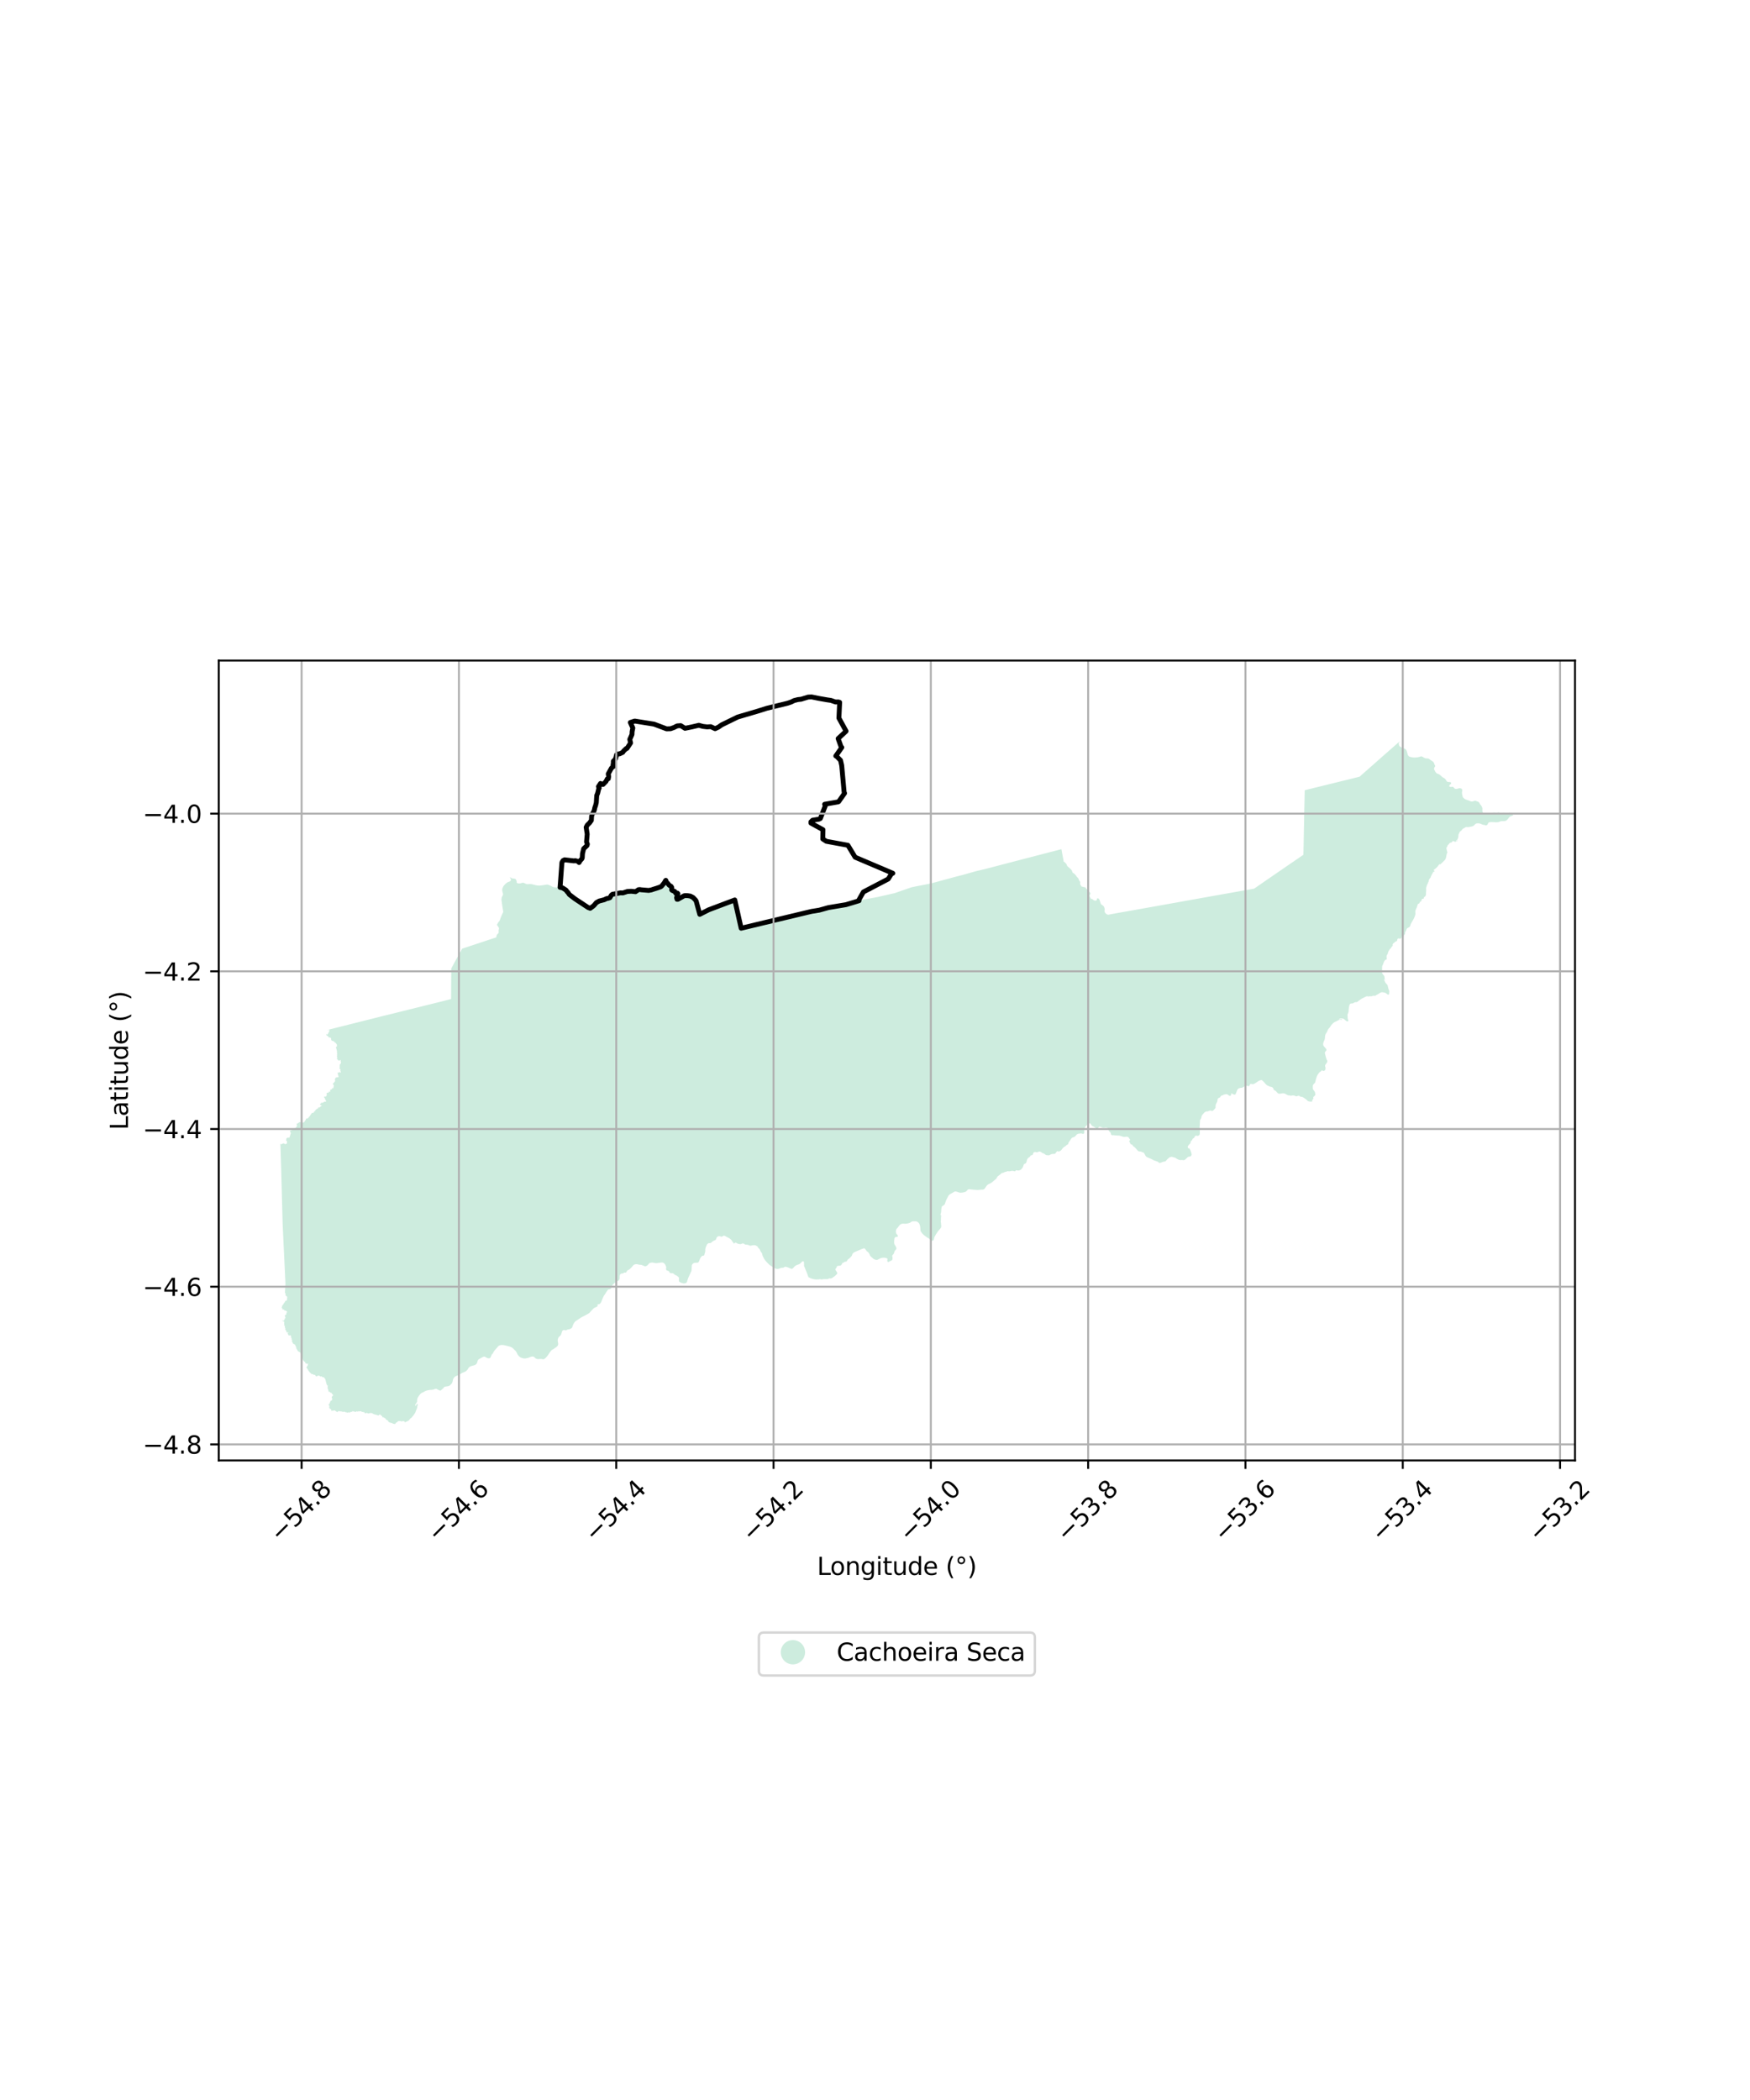 <?xml version="1.0" encoding="utf-8" standalone="no"?>
<!DOCTYPE svg PUBLIC "-//W3C//DTD SVG 1.1//EN"
  "http://www.w3.org/Graphics/SVG/1.1/DTD/svg11.dtd">
<svg xmlns:xlink="http://www.w3.org/1999/xlink" width="720pt" height="864pt" viewBox="0 0 720 864" xmlns="http://www.w3.org/2000/svg" version="1.1">
 <defs>
  <style type="text/css">*{stroke-linejoin: round; stroke-linecap: butt}</style>
 </defs>
 <g id="figure_1">
  <g id="patch_1">
   <path d="M 0 864 
L 720 864 
L 720 0 
L 0 0 
z
" style="fill: #ffffff"/>
  </g>
  <g id="axes_1">
   <g id="patch_2">
    <path d="M 90 600.863 
L 648 600.863 
L 648 271.777 
L 90 271.777 
z
" style="fill: #ffffff"/>
   </g>
   <g id="PatchCollection_1">
    <path d="M 575.908 305.021 
L 575.784 305.283 
L 575.752 305.335 
L 575.579 305.532 
L 575.52 305.733 
L 575.494 305.94 
L 575.506 306.122 
L 575.565 306.362 
L 575.684 306.79 
L 575.846 307.043 
L 576.207 307.316 
L 577.296 307.782 
L 578.012 308.074 
L 578.148 308.154 
L 578.327 308.313 
L 578.499 308.494 
L 578.606 308.654 
L 578.635 308.728 
L 578.753 308.98 
L 578.888 309.352 
L 579.011 309.818 
L 579.108 310.288 
L 579.178 310.486 
L 579.285 310.743 
L 579.442 310.962 
L 579.626 311.133 
L 579.805 311.259 
L 579.99 311.342 
L 580.234 311.425 
L 580.571 311.502 
L 581.45 311.653 
L 581.825 311.665 
L 582.554 311.64 
L 583.021 311.614 
L 583.412 311.545 
L 584.255 311.329 
L 584.511 311.226 
L 584.636 311.16 
L 584.951 311.238 
L 585.185 311.31 
L 585.396 311.425 
L 585.797 311.695 
L 586.405 311.96 
L 586.59 312.009 
L 586.856 312.038 
L 587.079 312.027 
L 587.296 312.034 
L 587.54 312.062 
L 587.763 312.139 
L 588.034 312.293 
L 588.473 312.623 
L 589.059 313.019 
L 589.373 313.217 
L 589.563 313.36 
L 589.774 313.568 
L 589.866 313.7 
L 589.974 313.908 
L 590.044 314.1 
L 590.108 314.341 
L 590.173 314.5 
L 590.297 314.697 
L 590.4 314.883 
L 590.465 315.048 
L 590.486 315.173 
L 590.459 315.283 
L 590.202 315.67 
L 590.076 315.927 
L 590.032 316.113 
L 590.015 316.277 
L 590.042 316.474 
L 590.133 316.726 
L 590.571 317.581 
L 590.717 317.762 
L 591.042 318.119 
L 591.215 318.234 
L 591.427 318.339 
L 591.834 318.455 
L 592.192 318.648 
L 592.658 319.021 
L 592.978 319.312 
L 593.216 319.559 
L 593.389 319.702 
L 593.574 319.818 
L 594.214 320.164 
L 594.496 320.395 
L 594.68 320.587 
L 594.831 320.795 
L 595.004 321.048 
L 595.161 321.316 
L 595.312 321.503 
L 595.464 321.624 
L 595.605 321.684 
L 595.866 321.724 
L 596.404 321.764 
L 596.637 321.792 
L 596.806 321.836 
L 596.93 321.918 
L 597.022 322.056 
L 597.049 322.236 
L 597.027 322.367 
L 596.95 322.482 
L 596.809 322.618 
L 596.629 322.755 
L 596.487 322.88 
L 596.356 323.065 
L 596.301 323.202 
L 596.284 323.372 
L 596.3 323.497 
L 596.371 323.635 
L 596.495 323.706 
L 596.664 323.75 
L 596.876 323.767 
L 597.169 323.757 
L 597.381 323.725 
L 597.577 323.71 
L 597.723 323.721 
L 597.859 323.776 
L 597.989 323.88 
L 598.119 324.045 
L 598.33 324.276 
L 598.498 324.418 
L 598.693 324.512 
L 598.786 324.542 
L 598.878 324.573 
L 599.074 324.584 
L 599.324 324.569 
L 599.612 324.515 
L 599.938 324.428 
L 600.33 324.282 
L 600.466 324.272 
L 600.754 324.322 
L 601.058 324.394 
L 601.275 324.482 
L 601.399 324.575 
L 601.497 324.696 
L 601.556 324.806 
L 601.598 325.222 
L 601.592 325.462 
L 601.509 325.927 
L 601.498 326.091 
L 601.497 326.354 
L 601.668 327.356 
L 601.727 327.569 
L 601.818 327.843 
L 601.937 328.068 
L 602.143 328.315 
L 602.327 328.479 
L 602.858 328.837 
L 603.135 328.963 
L 603.667 329.156 
L 604.242 329.333 
L 604.731 329.548 
L 604.98 329.642 
L 605.29 329.72 
L 605.572 329.759 
L 605.839 329.735 
L 605.991 329.7 
L 606.714 329.473 
L 606.91 329.446 
L 607.111 329.452 
L 607.279 329.518 
L 607.502 329.634 
L 607.713 329.717 
L 607.958 329.794 
L 608.207 329.893 
L 608.386 330.014 
L 608.5 330.124 
L 608.624 330.278 
L 608.846 330.716 
L 608.97 330.892 
L 609.225 331.204 
L 609.398 331.445 
L 609.544 331.67 
L 609.759 332.105 
L 609.828 332.28 
L 609.867 332.44 
L 609.891 332.659 
L 609.906 332.819 
L 609.89 333.068 
L 609.888 333.707 
L 609.917 333.862 
L 609.957 334.001 
L 610.025 334.146 
L 610.109 334.276 
L 610.208 334.391 
L 610.361 334.501 
L 610.505 334.567 
L 610.678 334.617 
L 610.876 334.643 
L 611.55 334.675 
L 611.738 334.666 
L 611.931 334.636 
L 612.209 334.567 
L 612.377 334.538 
L 612.883 334.52 
L 613.061 334.495 
L 613.517 334.482 
L 613.978 334.383 
L 614.484 334.29 
L 614.806 334.286 
L 615.083 334.307 
L 615.375 334.343 
L 615.687 334.359 
L 615.905 334.345 
L 616.188 334.301 
L 616.421 334.242 
L 616.578 334.176 
L 616.685 334.226 
L 616.985 334.363 
L 617.138 334.454 
L 617.196 334.411 
L 617.262 334.385 
L 617.335 334.368 
L 617.413 334.352 
L 617.595 334.43 
L 617.774 334.52 
L 617.889 334.559 
L 617.999 334.553 
L 618.089 334.524 
L 618.176 334.469 
L 618.306 334.379 
L 618.439 334.324 
L 618.561 334.316 
L 618.682 334.334 
L 618.847 334.393 
L 618.931 334.431 
L 618.981 334.453 
L 619.158 334.453 
L 619.965 334.454 
L 620.044 334.448 
L 620.349 334.468 
L 620.503 334.465 
L 620.617 334.443 
L 620.743 334.409 
L 620.891 334.337 
L 620.989 334.292 
L 621.08 334.271 
L 621.187 334.274 
L 621.297 334.309 
L 621.448 334.373 
L 621.533 334.386 
L 621.643 334.396 
L 621.769 334.377 
L 621.946 334.359 
L 622.065 334.356 
L 622.122 334.366 
L 622.157 334.388 
L 622.166 334.417 
L 622.324 334.995 
L 622.371 335.056 
L 622.43 335.125 
L 622.522 335.191 
L 622.636 335.273 
L 622.554 335.333 
L 622.465 335.426 
L 622.341 335.527 
L 622.211 335.587 
L 621.905 335.691 
L 621.637 335.795 
L 621.398 335.888 
L 621.249 335.966 
L 621.148 336.048 
L 620.98 336.201 
L 620.812 336.396 
L 620.521 336.788 
L 620.304 337.05 
L 619.971 337.397 
L 619.833 337.498 
L 619.684 337.603 
L 619.516 337.681 
L 619.326 337.74 
L 619.144 337.781 
L 618.697 337.817 
L 617.877 337.829 
L 617.639 337.84 
L 617.468 337.884 
L 617.184 338.003 
L 616.663 338.193 
L 616.413 338.248 
L 616.13 338.292 
L 615.441 338.309 
L 614.506 338.257 
L 613.632 338.228 
L 612.928 338.271 
L 612.708 338.312 
L 612.559 338.371 
L 612.447 338.457 
L 612.331 338.614 
L 612.151 338.947 
L 612.05 339.16 
L 611.938 339.314 
L 611.826 339.396 
L 611.688 339.485 
L 611.546 339.556 
L 611.378 339.567 
L 611.226 339.551 
L 611.077 339.528 
L 610.761 339.43 
L 610.634 339.384 
L 610.433 339.38 
L 610.15 339.345 
L 609.994 339.296 
L 609.634 339.138 
L 609.34 338.994 
L 609.199 338.934 
L 608.923 338.85 
L 608.637 338.782 
L 608.324 338.751 
L 607.821 338.753 
L 607.483 338.793 
L 607.334 338.83 
L 607.072 338.994 
L 606.837 339.177 
L 606.467 339.57 
L 606.429 339.598 
L 606.124 339.827 
L 606.023 339.891 
L 605.878 339.943 
L 605.628 340.009 
L 604.671 340.212 
L 604.287 340.271 
L 604.03 340.3 
L 603.78 340.288 
L 603.371 340.268 
L 603.185 340.275 
L 603.062 340.312 
L 602.913 340.383 
L 602.625 340.554 
L 602.249 340.756 
L 602.114 340.826 
L 601.984 340.905 
L 601.857 340.994 
L 601.64 341.203 
L 601.468 341.394 
L 601.296 341.645 
L 601.214 341.731 
L 601.125 341.816 
L 600.998 341.91 
L 600.863 341.977 
L 600.699 342.134 
L 600.553 342.324 
L 600.238 343.017 
L 600.103 343.279 
L 600.047 343.526 
L 600 344.234 
L 599.946 344.613 
L 599.819 344.931 
L 599.639 345.339 
L 599.526 345.507 
L 599.325 345.668 
L 599.138 345.787 
L 599.045 345.873 
L 599.022 345.926 
L 599.015 345.982 
L 599.03 346.016 
L 599.059 346.027 
L 599.108 346.02 
L 599.182 345.99 
L 599.365 345.901 
L 599.526 345.796 
L 599.641 345.706 
L 599.693 345.699 
L 599.719 345.707 
L 599.727 345.722 
L 599.723 345.759 
L 599.682 345.827 
L 599.637 345.886 
L 599.551 345.976 
L 599.461 346.043 
L 599.372 346.095 
L 599.29 346.114 
L 599.186 346.132 
L 599.107 346.151 
L 599.025 346.196 
L 598.91 346.274 
L 598.779 346.326 
L 598.634 346.322 
L 598.448 346.261 
L 598.136 346.088 
L 597.991 346.035 
L 597.819 346.03 
L 597.685 346.067 
L 597.577 346.127 
L 597.51 346.187 
L 597.476 346.25 
L 597.465 346.37 
L 597.438 346.445 
L 597.401 346.494 
L 597.337 346.55 
L 597.203 346.587 
L 597.039 346.624 
L 596.831 346.694 
L 596.751 346.729 
L 596.724 346.741 
L 596.543 346.821 
L 596.402 346.899 
L 596.278 347.007 
L 596.099 347.258 
L 595.968 347.441 
L 595.871 347.538 
L 595.729 347.643 
L 595.667 347.716 
L 595.606 347.789 
L 595.565 347.852 
L 595.534 347.998 
L 595.485 348.208 
L 595.444 348.324 
L 595.354 348.451 
L 595.253 348.564 
L 595.178 348.665 
L 595.13 348.773 
L 595.114 348.886 
L 595.099 349.058 
L 595.15 349.362 
L 595.275 349.876 
L 595.356 350.21 
L 595.429 350.483 
L 595.462 350.712 
L 595.451 350.84 
L 595.424 350.944 
L 595.368 351.057 
L 595.286 351.188 
L 595.237 351.296 
L 595.18 351.547 
L 595.086 352.027 
L 594.968 352.637 
L 594.893 352.941 
L 594.821 353.169 
L 594.694 353.457 
L 594.537 353.712 
L 594.159 354.138 
L 593.278 355.001 
L 592.561 355.625 
L 592.49 355.684 
L 592.449 355.692 
L 592.419 355.688 
L 592.4 355.669 
L 592.389 355.639 
L 592.367 355.59 
L 592.334 355.549 
L 592.289 355.541 
L 592.248 355.541 
L 592.2 355.571 
L 592.102 355.661 
L 591.706 356.214 
L 591.377 356.607 
L 591.175 356.831 
L 590.884 357.107 
L 590.555 357.391 
L 590.495 357.446 
L 590.402 357.529 
L 590.201 357.656 
L 589.992 357.794 
L 589.909 357.884 
L 589.879 357.947 
L 589.872 358.015 
L 589.883 358.075 
L 589.901 358.112 
L 589.95 358.154 
L 590.08 358.222 
L 590.18 358.286 
L 590.217 358.327 
L 590.232 358.346 
L 590.239 358.376 
L 590.22 358.447 
L 590.176 358.507 
L 590.131 358.559 
L 590.063 358.604 
L 589.941 358.637 
L 589.791 358.678 
L 589.691 358.749 
L 589.605 358.861 
L 589.23 359.572 
L 588.78 360.459 
L 588.653 360.785 
L 588.585 360.991 
L 588.495 361.174 
L 588.424 361.271 
L 588.26 361.417 
L 588.106 361.604 
L 587.99 361.829 
L 587.885 362.083 
L 587.843 362.3 
L 587.802 362.488 
L 587.788 362.61 
L 587.783 362.653 
L 587.745 362.772 
L 587.636 362.948 
L 587.55 363.072 
L 587.502 363.188 
L 587.479 363.274 
L 587.471 363.371 
L 587.441 363.472 
L 587.407 363.558 
L 587.388 363.618 
L 587.321 363.727 
L 587.239 363.832 
L 587.168 363.918 
L 587.093 364.116 
L 587.04 364.36 
L 586.953 364.633 
L 586.81 365.052 
L 586.757 365.284 
L 586.742 365.423 
L 586.749 365.626 
L 586.774 365.937 
L 586.765 366.372 
L 586.707 367.204 
L 586.671 367.886 
L 586.659 368.159 
L 586.621 368.309 
L 586.561 368.463 
L 586.497 368.575 
L 586.381 368.739 
L 586.273 368.87 
L 586.131 368.982 
L 585.952 369.102 
L 585.862 369.161 
L 585.803 369.236 
L 585.795 369.333 
L 585.798 369.439 
L 585.794 369.532 
L 585.771 369.611 
L 585.727 369.674 
L 585.622 369.76 
L 585.562 369.794 
L 585.488 369.805 
L 585.399 369.805 
L 585.287 369.789 
L 585.186 369.804 
L 585.097 369.867 
L 584.985 369.991 
L 584.939 370.107 
L 584.864 370.301 
L 584.819 370.594 
L 584.77 370.725 
L 584.695 370.803 
L 584.587 370.844 
L 584.438 370.885 
L 584.371 370.929 
L 584.281 371.023 
L 584.214 371.165 
L 584.06 371.442 
L 583.951 371.61 
L 583.892 371.689 
L 583.791 371.771 
L 583.708 371.803 
L 583.664 371.819 
L 583.53 371.86 
L 583.433 371.92 
L 583.392 371.957 
L 583.343 372.043 
L 583.249 372.238 
L 583.163 372.477 
L 583.098 372.8 
L 583.008 373.088 
L 582.866 373.421 
L 582.641 373.863 
L 582.547 374.084 
L 582.464 374.342 
L 582.396 374.563 
L 582.344 374.776 
L 582.313 375.012 
L 582.3 375.428 
L 582.331 375.76 
L 582.344 375.905 
L 582.313 376.174 
L 582.204 376.613 
L 582.098 376.968 
L 581.757 377.785 
L 581.479 378.331 
L 581.172 378.851 
L 580.888 379.322 
L 580.595 379.857 
L 580.491 380.03 
L 580.337 380.411 
L 580.212 380.902 
L 580.111 381.13 
L 580.028 381.269 
L 579.931 381.347 
L 579.763 381.459 
L 579.252 381.735 
L 579.077 381.839 
L 578.942 381.944 
L 578.849 382.045 
L 578.729 382.22 
L 578.654 382.411 
L 578.583 382.64 
L 578.489 382.906 
L 578.388 383.104 
L 578.29 383.254 
L 578.189 383.429 
L 578.125 383.594 
L 578.084 383.766 
L 578.075 383.916 
L 578.064 384.115 
L 578.063 384.306 
L 578.022 384.4 
L 577.977 384.46 
L 577.858 384.549 
L 577.705 384.594 
L 577.623 384.623 
L 577.567 384.668 
L 577.529 384.736 
L 577.522 384.848 
L 577.562 385.084 
L 577.561 385.174 
L 577.52 385.227 
L 577.453 385.283 
L 577.393 385.309 
L 577.338 385.305 
L 577.271 385.286 
L 577.148 385.207 
L 577.029 385.139 
L 576.951 385.116 
L 576.888 385.116 
L 576.824 385.138 
L 576.776 385.172 
L 576.746 385.213 
L 576.731 385.284 
L 576.726 385.434 
L 576.73 385.599 
L 576.696 385.756 
L 576.643 385.85 
L 576.561 385.939 
L 576.419 386.044 
L 576.177 386.159 
L 575.99 386.177 
L 575.678 386.146 
L 575.398 386.108 
L 575.253 386.104 
L 575.175 386.115 
L 575.115 386.148 
L 575.037 386.26 
L 574.954 386.425 
L 574.868 386.687 
L 574.796 386.953 
L 574.755 387.058 
L 574.691 387.148 
L 574.572 387.237 
L 574.273 387.356 
L 574.057 387.453 
L 573.926 387.55 
L 573.713 387.755 
L 573.597 387.905 
L 573.497 387.976 
L 573.385 388.039 
L 573.284 388.08 
L 573.187 388.174 
L 573.108 388.297 
L 573.007 388.518 
L 572.969 388.623 
L 572.954 388.713 
L 572.965 388.795 
L 572.991 388.9 
L 573.005 388.979 
L 573.001 389.046 
L 572.964 389.136 
L 572.878 389.256 
L 572.616 389.502 
L 572.501 389.614 
L 572.426 389.723 
L 572.362 389.861 
L 572.287 390.034 
L 572.227 390.138 
L 572.107 390.25 
L 571.895 390.389 
L 571.798 390.486 
L 571.704 390.635 
L 571.663 390.77 
L 571.625 390.845 
L 571.554 390.95 
L 571.464 391.039 
L 571.371 391.166 
L 571.311 391.267 
L 571.297 391.303 
L 571.194 391.563 
L 571.033 392.043 
L 570.953 392.357 
L 570.901 392.503 
L 570.807 392.638 
L 570.68 392.817 
L 570.586 393.016 
L 570.507 393.282 
L 570.462 393.51 
L 570.443 393.679 
L 570.461 393.836 
L 570.512 394.02 
L 570.538 394.219 
L 570.503 394.545 
L 570.48 394.687 
L 570.45 394.751 
L 570.405 394.788 
L 570.327 394.818 
L 570.249 394.836 
L 570.126 394.862 
L 570.01 394.914 
L 569.839 395.045 
L 569.67 395.262 
L 569.367 395.804 
L 569.258 396.04 
L 569.19 396.216 
L 569.126 396.474 
L 569.055 396.684 
L 568.897 396.995 
L 568.766 397.283 
L 568.683 397.493 
L 568.653 397.642 
L 568.641 397.8 
L 568.625 398.291 
L 568.638 399.88 
L 568.648 400.162 
L 568.689 400.402 
L 568.755 400.586 
L 569.085 401.025 
L 569.285 401.255 
L 569.4 401.397 
L 569.471 401.506 
L 569.537 401.623 
L 569.574 401.724 
L 569.615 401.949 
L 569.684 402.489 
L 569.731 402.827 
L 569.805 403.003 
L 569.864 403.127 
L 569.882 403.183 
L 569.875 403.217 
L 569.853 403.228 
L 569.815 403.224 
L 569.767 403.187 
L 569.648 403.04 
L 569.485 402.875 
L 569.44 402.86 
L 569.422 402.859 
L 569.399 402.878 
L 569.388 402.908 
L 569.391 402.968 
L 569.41 403.032 
L 569.454 403.141 
L 569.573 403.343 
L 569.758 403.76 
L 569.846 403.963 
L 569.924 404.166 
L 569.998 404.308 
L 570.302 404.658 
L 570.527 404.917 
L 570.632 405.038 
L 570.755 405.158 
L 570.829 405.256 
L 570.881 405.38 
L 570.966 405.616 
L 570.999 405.815 
L 571.024 406.01 
L 571.057 406.13 
L 571.124 406.276 
L 571.157 406.393 
L 571.182 406.651 
L 571.278 406.944 
L 571.426 407.263 
L 571.488 407.446 
L 571.514 407.526 
L 571.562 407.714 
L 571.588 407.841 
L 571.595 407.954 
L 571.57 408.126 
L 571.564 408.167 
L 571.55 408.545 
L 571.544 408.684 
L 571.529 408.864 
L 571.48 409.029 
L 571.431 409.111 
L 571.33 409.19 
L 571.218 409.227 
L 571.088 409.223 
L 570.898 409.162 
L 570.724 409.03 
L 570.527 408.861 
L 570.304 408.699 
L 570.073 408.552 
L 569.884 408.469 
L 569.646 408.389 
L 569.344 408.321 
L 568.95 408.26 
L 568.67 408.236 
L 568.409 408.258 
L 568.212 408.306 
L 568.018 408.369 
L 567.794 408.484 
L 567.167 408.91 
L 566.846 409.092 
L 566.559 409.234 
L 566.316 409.357 
L 566.029 409.562 
L 565.865 409.659 
L 565.719 409.688 
L 565.57 409.692 
L 565.127 409.66 
L 564.93 409.678 
L 564.728 409.737 
L 564.542 409.808 
L 564.318 409.886 
L 564.076 409.919 
L 563.882 409.915 
L 563.711 409.873 
L 563.562 409.869 
L 563.473 409.879 
L 563.346 409.92 
L 563.212 409.976 
L 563.025 409.998 
L 562.917 409.968 
L 562.72 409.922 
L 562.538 409.895 
L 562.314 409.913 
L 562.105 409.969 
L 561.912 410.035 
L 561.065 410.471 
L 560.557 410.721 
L 560.162 410.925 
L 559.8 411.175 
L 559.393 411.478 
L 559.18 411.634 
L 558.889 411.855 
L 558.441 412.187 
L 558.28 412.272 
L 558.168 412.302 
L 558.049 412.32 
L 557.911 412.324 
L 557.729 412.323 
L 557.546 412.352 
L 557.3 412.423 
L 557.091 412.531 
L 556.703 412.754 
L 556.505 412.84 
L 556.367 412.858 
L 555.961 412.864 
L 555.835 412.871 
L 555.723 412.897 
L 555.618 412.959 
L 555.577 412.983 
L 555.491 413.058 
L 555.409 413.125 
L 555.316 413.271 
L 555.218 413.469 
L 555.101 413.844 
L 554.973 414.525 
L 554.876 415.462 
L 554.856 415.991 
L 554.81 416.317 
L 554.75 416.534 
L 554.611 416.92 
L 554.491 417.197 
L 554.438 417.365 
L 554.404 417.515 
L 554.411 417.687 
L 554.461 418.227 
L 554.463 418.711 
L 554.51 419.086 
L 554.591 419.427 
L 554.695 419.671 
L 554.724 419.769 
L 554.742 419.874 
L 554.738 419.968 
L 554.731 420.02 
L 554.701 420.088 
L 554.648 420.151 
L 554.555 420.211 
L 554.428 420.229 
L 554.309 420.217 
L 554.194 420.191 
L 554.023 420.119 
L 553.766 419.979 
L 553.629 419.859 
L 553.339 419.596 
L 553.15 419.449 
L 552.968 419.306 
L 552.737 419.17 
L 552.562 419.106 
L 552.354 419.056 
L 552.156 419.029 
L 551.844 419.043 
L 551.516 419.035 
L 551.352 419.079 
L 551.21 419.147 
L 551.005 419.247 
L 550.885 419.321 
L 550.855 419.351 
L 550.848 419.373 
L 550.855 419.407 
L 550.877 419.445 
L 550.918 419.464 
L 550.974 419.475 
L 551.116 419.483 
L 551.246 419.461 
L 551.462 419.405 
L 551.753 419.35 
L 551.921 419.34 
L 552.059 419.355 
L 552.137 419.385 
L 552.174 419.415 
L 552.177 419.442 
L 552.174 419.494 
L 552.144 419.543 
L 552.099 419.573 
L 551.983 419.598 
L 551.872 419.606 
L 551.626 419.59 
L 551.145 419.629 
L 550.776 419.699 
L 550.631 419.751 
L 550.306 419.923 
L 550.067 420.072 
L 549.757 420.217 
L 549.425 420.354 
L 549.067 420.541 
L 548.757 420.735 
L 548.552 420.903 
L 548.178 421.276 
L 547.905 421.556 
L 547.565 421.998 
L 547.307 422.428 
L 547.063 422.761 
L 546.716 423.127 
L 546.574 423.287 
L 546.431 423.486 
L 546.296 423.714 
L 546.169 424.028 
L 546 424.451 
L 545.861 424.698 
L 545.625 425.106 
L 545.397 425.473 
L 545.331 425.63 
L 545.28 425.753 
L 545.17 426.263 
L 545.105 427.02 
L 545.093 427.215 
L 545.013 427.608 
L 544.897 427.938 
L 544.795 428.143 
L 544.467 428.978 
L 544.411 429.312 
L 544.381 429.605 
L 544.39 429.86 
L 544.466 430.133 
L 544.533 430.231 
L 544.621 430.374 
L 544.693 430.484 
L 544.834 430.651 
L 545.068 430.904 
L 545.249 431.116 
L 545.507 431.406 
L 545.608 431.561 
L 545.692 431.716 
L 545.724 431.83 
L 545.744 431.972 
L 545.739 432.062 
L 545.695 432.143 
L 545.597 432.31 
L 545.426 432.517 
L 545.293 432.663 
L 545.171 432.833 
L 545.101 432.996 
L 545.081 433.105 
L 545.084 433.227 
L 545.112 433.431 
L 545.236 433.916 
L 545.395 434.539 
L 545.472 434.819 
L 545.539 435.064 
L 545.687 435.512 
L 545.763 435.773 
L 545.815 435.932 
L 545.888 436.066 
L 545.992 436.197 
L 546.052 436.351 
L 546.088 436.498 
L 546.092 436.718 
L 546.075 436.84 
L 546.018 436.998 
L 545.9 437.209 
L 545.583 437.697 
L 545.38 437.932 
L 545.278 438.082 
L 545.209 438.269 
L 545.184 438.419 
L 545.176 438.55 
L 545.183 438.655 
L 545.203 438.765 
L 545.279 439.01 
L 545.319 439.213 
L 545.359 439.45 
L 545.366 439.641 
L 545.345 439.828 
L 545.284 440.019 
L 545.223 440.186 
L 545.129 440.319 
L 545.032 440.409 
L 544.866 440.514 
L 544.704 440.566 
L 544.58 440.596 
L 544.467 440.613 
L 544.316 440.594 
L 544.248 440.556 
L 544.111 440.452 
L 544.019 440.382 
L 543.905 440.374 
L 543.805 440.42 
L 543.591 440.634 
L 543.46 440.765 
L 542.986 441.094 
L 542.733 441.308 
L 542.165 442.121 
L 541.788 442.858 
L 541.595 443.48 
L 541.363 444.156 
L 541.254 444.724 
L 541.123 445.162 
L 541 445.507 
L 540.34 446.189 
L 540.21 446.389 
L 540.117 446.819 
L 540.144 447.811 
L 540.196 448.103 
L 540.28 448.288 
L 540.531 448.619 
L 540.858 449.074 
L 541.017 449.382 
L 541.174 450.397 
L 541.151 450.52 
L 540.752 450.988 
L 540.438 451.248 
L 540.3 451.417 
L 540.277 451.494 
L 540.398 451.794 
L 540.382 451.909 
L 540.313 452.017 
L 540.221 452.17 
L 540.159 452.347 
L 539.944 452.561 
L 539.898 452.669 
L 539.897 453.122 
L 539.851 453.184 
L 539.713 453.222 
L 539.14 453.235 
L 538.621 453.156 
L 538.209 453.04 
L 538.048 452.947 
L 537.759 452.677 
L 537.348 452.314 
L 536.708 451.843 
L 535.953 451.379 
L 535.777 451.294 
L 535.327 451.238 
L 535.052 451.199 
L 534.815 451.091 
L 534.549 450.859 
L 534.434 450.812 
L 534.197 450.827 
L 533.869 450.887 
L 533.563 451.04 
L 533.417 451.07 
L 533.272 451.054 
L 532.509 450.752 
L 532.265 450.697 
L 531.914 450.696 
L 531.516 450.741 
L 531.187 450.817 
L 531.012 450.816 
L 530.538 450.684 
L 530.095 450.659 
L 529.866 450.62 
L 528.898 450.071 
L 528.417 449.884 
L 527.936 449.798 
L 527.562 449.812 
L 527.088 449.926 
L 526.675 449.994 
L 526.316 449.985 
L 526.234 449.967 
L 526.026 449.922 
L 525.828 449.829 
L 525.485 449.544 
L 524.998 448.981 
L 524.815 448.834 
L 524.213 448.471 
L 524.091 448.37 
L 523.999 448.224 
L 523.901 447.908 
L 523.833 447.708 
L 523.727 447.585 
L 523.414 447.33 
L 523.178 447.221 
L 522.483 447.065 
L 521.957 446.841 
L 521.522 446.631 
L 521.209 446.446 
L 520.646 445.913 
L 520.182 445.366 
L 519.786 444.949 
L 519.261 444.463 
L 519.093 444.378 
L 518.948 444.354 
L 518.772 444.377 
L 518.634 444.418 
L 518.366 444.499 
L 517.854 444.727 
L 516.751 445.461 
L 516.062 445.905 
L 515.733 446.011 
L 515.443 446.049 
L 515.168 446.04 
L 514.702 445.946 
L 514.526 445.969 
L 514.327 446.106 
L 514.189 446.313 
L 514.073 446.69 
L 513.981 446.797 
L 513.858 446.858 
L 513.69 446.865 
L 513.469 446.834 
L 512.904 446.686 
L 512.66 446.677 
L 512.476 446.715 
L 511.944 447.019 
L 511.489 447.28 
L 511.129 447.487 
L 510.861 447.547 
L 510.426 447.576 
L 510.074 447.652 
L 509.615 447.827 
L 509.385 447.995 
L 509.193 448.179 
L 509.063 448.386 
L 508.616 449.538 
L 508.354 450.121 
L 508.216 450.29 
L 508.093 450.359 
L 507.994 450.374 
L 507.62 450.272 
L 507.291 450.225 
L 507.185 450.171 
L 506.849 449.901 
L 506.735 449.854 
L 506.636 449.869 
L 506.551 449.938 
L 506.513 450.069 
L 506.565 450.399 
L 506.534 450.522 
L 506.388 450.691 
L 506.113 450.882 
L 505.96 450.882 
L 505.656 450.744 
L 505.601 450.719 
L 505.197 450.402 
L 504.999 450.286 
L 504.793 450.209 
L 504.419 450.192 
L 503.815 450.29 
L 503.325 450.442 
L 503.088 450.61 
L 502.981 450.656 
L 502.744 450.701 
L 502.522 450.785 
L 502.3 450.961 
L 502.139 451.183 
L 502.008 451.429 
L 501.832 451.566 
L 501.441 451.719 
L 501.197 451.841 
L 501.097 451.941 
L 500.958 452.278 
L 500.864 452.908 
L 500.771 453.3 
L 500.425 453.975 
L 500.392 454.044 
L 500.194 454.459 
L 500.124 454.943 
L 500.122 455.473 
L 500.113 455.696 
L 500.059 455.888 
L 499.583 456.44 
L 499.085 456.915 
L 498.909 457.03 
L 498.703 457.075 
L 498.428 457.013 
L 498.107 456.888 
L 497.962 456.903 
L 497.702 456.972 
L 497.48 457.009 
L 497.09 457.2 
L 496.861 457.261 
L 496.517 457.259 
L 496.249 457.305 
L 495.79 457.518 
L 495.422 457.809 
L 494.749 458.621 
L 494.64 458.752 
L 494.401 459.143 
L 494.332 459.358 
L 494.277 459.773 
L 494.199 460.034 
L 493.777 460.771 
L 493.715 460.94 
L 493.699 461.132 
L 493.703 461.377 
L 493.705 461.508 
L 493.658 462.016 
L 493.624 462.769 
L 493.56 463.707 
L 493.633 464.637 
L 493.642 466.336 
L 493.595 466.659 
L 493.495 466.882 
L 493.372 467.043 
L 493.119 467.203 
L 492.989 467.295 
L 492.813 467.333 
L 492.432 467.285 
L 492.111 467.215 
L 492.034 467.215 
L 491.851 467.322 
L 491.605 467.544 
L 491.49 467.72 
L 491.421 467.95 
L 491.321 468.096 
L 491.091 468.272 
L 490.769 468.455 
L 490.647 468.578 
L 490.477 469.031 
L 490.323 469.223 
L 490.04 469.398 
L 489.963 469.529 
L 489.831 470.128 
L 489.739 470.366 
L 489.608 470.573 
L 489.309 470.849 
L 489.102 471.04 
L 488.979 471.224 
L 488.807 471.476 
L 488.718 471.608 
L 488.679 471.869 
L 488.716 472.161 
L 488.921 472.47 
L 488.982 472.508 
L 489.02 472.493 
L 489.059 472.37 
L 489.105 472.363 
L 489.417 472.648 
L 489.546 472.795 
L 489.994 473.819 
L 490.22 474.635 
L 490.272 474.973 
L 490.226 475.18 
L 490.133 475.434 
L 490.002 475.618 
L 489.819 475.74 
L 489.612 475.824 
L 489.123 475.884 
L 488.878 475.96 
L 488.687 476.059 
L 488.479 476.281 
L 487.69 477.016 
L 487.399 477.215 
L 487.07 477.322 
L 486.802 477.344 
L 486.298 477.25 
L 485.733 477.286 
L 485.45 477.277 
L 485.114 477.199 
L 484.623 476.981 
L 484.275 476.827 
L 483.978 476.657 
L 483.612 476.379 
L 483.429 476.293 
L 482.932 476.192 
L 482.406 476.013 
L 482.024 475.95 
L 481.672 475.995 
L 481.359 476.094 
L 481.068 476.262 
L 480.462 476.782 
L 480.117 477.104 
L 479.772 477.549 
L 479.572 477.732 
L 479.396 477.832 
L 479.22 477.885 
L 478.777 477.929 
L 478.219 478.112 
L 477.583 478.363 
L 477.193 478.469 
L 477.002 478.453 
L 476.796 478.36 
L 476.56 478.129 
L 476.416 477.99 
L 476.286 477.928 
L 474.981 477.493 
L 474.554 477.322 
L 473.928 476.974 
L 473.433 476.733 
L 472.044 476.152 
L 471.716 475.951 
L 471.495 475.758 
L 471.313 475.526 
L 470.85 474.648 
L 470.69 474.424 
L 470.462 474.17 
L 470.378 474.131 
L 470.294 474.092 
L 469.989 474.053 
L 469.828 474.006 
L 469.569 473.836 
L 469.478 473.797 
L 468.874 473.741 
L 468.554 473.686 
L 468.294 473.601 
L 468.149 473.477 
L 467.609 472.829 
L 467.038 472.189 
L 466.307 471.61 
L 466.132 471.463 
L 466.025 471.309 
L 465.881 471.024 
L 465.759 470.924 
L 465.63 470.877 
L 465.401 470.838 
L 465.279 470.806 
L 465.21 470.76 
L 465.096 470.59 
L 464.611 469.566 
L 464.588 469.481 
L 464.619 469.405 
L 464.857 469.16 
L 464.911 469.075 
L 464.934 468.96 
L 464.911 468.814 
L 464.493 468.251 
L 464.311 467.92 
L 464.166 467.827 
L 464.006 467.749 
L 463.701 467.687 
L 463.403 467.663 
L 462.797 467.729 
L 462.593 467.752 
L 462.386 467.743 
L 461.974 467.657 
L 461.508 467.509 
L 461.287 467.455 
L 460.753 467.268 
L 460.463 467.221 
L 459.019 467.162 
L 458.637 467.091 
L 458.362 467.082 
L 458.087 467.028 
L 457.835 467.081 
L 457.644 467.057 
L 457.453 467.01 
L 457.308 466.932 
L 457.126 466.732 
L 457.065 466.593 
L 457.043 466.347 
L 456.99 466.155 
L 456.884 465.962 
L 456.747 465.777 
L 456.427 465.499 
L 456.275 465.329 
L 456.146 465.121 
L 455.949 464.575 
L 455.801 464.205 
L 455.695 464.11 
L 455.488 463.99 
L 455.195 463.907 
L 454.903 463.906 
L 454.869 463.906 
L 454.231 463.973 
L 454.005 463.991 
L 453.699 463.958 
L 453.324 463.856 
L 452.88 463.653 
L 452.561 463.576 
L 452.367 463.575 
L 452.204 463.631 
L 452.035 463.756 
L 451.795 464.146 
L 451.689 464.246 
L 451.57 464.296 
L 451.363 464.339 
L 451.131 464.326 
L 450.981 464.269 
L 450.589 463.921 
L 450.32 463.731 
L 449.852 463.49 
L 449.446 463.287 
L 449.171 463.091 
L 449.021 462.914 
L 448.81 462.497 
L 448.736 462.384 
L 448.636 462.289 
L 448.523 462.244 
L 448.323 462.193 
L 448.111 462.186 
L 447.935 462.236 
L 447.646 462.436 
L 446.629 463.465 
L 446.383 463.804 
L 446.257 464.062 
L 446.098 464.798 
L 446.033 465.396 
L 446.082 465.793 
L 446.075 466.051 
L 446.024 466.221 
L 445.929 466.365 
L 445.791 466.466 
L 445.628 466.522 
L 445.434 466.508 
L 444.966 466.343 
L 444.809 466.317 
L 443.701 466.451 
L 443.526 466.495 
L 443.175 466.663 
L 443.005 466.77 
L 442.848 466.945 
L 442.44 467.416 
L 442.107 467.692 
L 441.906 467.811 
L 441.737 467.873 
L 441.536 467.916 
L 441.342 467.979 
L 441.054 468.129 
L 440.809 468.354 
L 440.62 468.606 
L 440.393 469.02 
L 439.902 469.724 
L 439.67 470.05 
L 439.6 470.176 
L 439.536 470.509 
L 439.511 470.616 
L 439.46 470.73 
L 439.366 470.836 
L 439.266 470.911 
L 439.078 470.974 
L 438.902 471.055 
L 438.274 471.613 
L 438.061 471.744 
L 437.785 471.882 
L 437.616 472.013 
L 437.138 472.534 
L 436.811 472.98 
L 436.61 473.225 
L 436.302 473.469 
L 435.888 473.675 
L 435.575 473.781 
L 435.469 473.775 
L 435.375 473.736 
L 435.25 473.635 
L 435.181 473.591 
L 435.094 473.578 
L 434.968 473.64 
L 434.397 474.217 
L 434.22 474.576 
L 434.138 474.67 
L 434.038 474.707 
L 433.274 474.761 
L 432.917 474.797 
L 432.579 474.865 
L 432.328 474.959 
L 431.802 475.24 
L 431.524 475.359 
L 431.118 475.283 
L 430.734 475.293 
L 430.559 475.272 
L 430.352 475.193 
L 430.093 475.042 
L 429.776 474.793 
L 429.568 474.655 
L 429.487 474.618 
L 429.322 474.543 
L 428.881 474.391 
L 428.758 474.331 
L 428.357 474.01 
L 428.027 473.839 
L 427.826 473.779 
L 427.566 473.778 
L 427.287 473.836 
L 427.013 473.979 
L 426.792 474.05 
L 426.63 474.069 
L 426.455 474.061 
L 426.124 473.988 
L 425.897 473.968 
L 425.863 473.97 
L 425.624 473.986 
L 425.462 474.038 
L 425.305 474.155 
L 425.155 474.35 
L 424.906 475.022 
L 424.808 475.159 
L 424.685 475.237 
L 424.496 475.295 
L 424.236 475.326 
L 424.132 475.372 
L 424.002 475.469 
L 423.767 475.827 
L 423.611 476.01 
L 423.135 476.315 
L 422.836 476.621 
L 422.62 476.999 
L 422.482 477.351 
L 422.35 478.003 
L 422.199 478.388 
L 422.108 478.512 
L 421.886 478.694 
L 421.477 478.862 
L 421.275 479.031 
L 421.17 479.2 
L 421.065 479.592 
L 420.967 479.84 
L 420.803 480.277 
L 420.587 480.589 
L 420.131 481.11 
L 419.87 481.311 
L 419.519 481.48 
L 419.168 481.563 
L 418.922 481.576 
L 418.37 481.521 
L 417.987 481.5 
L 417.955 481.51 
L 417.922 481.519 
L 417.857 481.565 
L 417.804 481.721 
L 417.752 481.813 
L 417.661 481.878 
L 417.576 481.903 
L 417.427 481.89 
L 416.895 481.763 
L 416.513 481.716 
L 416.181 481.728 
L 415.844 481.812 
L 415.623 481.883 
L 414.94 481.92 
L 414.857 481.87 
L 414.728 481.848 
L 414.593 481.848 
L 414.474 481.884 
L 414.308 481.956 
L 414.158 482.023 
L 413.945 482.059 
L 413.51 482.177 
L 413.276 482.249 
L 412.996 482.399 
L 412.83 482.492 
L 412.69 482.544 
L 412.302 482.584 
L 412.198 482.62 
L 412.068 482.703 
L 411.533 483.185 
L 411.299 483.377 
L 410.759 483.776 
L 410.51 483.962 
L 410.37 484.128 
L 410.052 484.659 
L 409.942 484.835 
L 409.828 484.991 
L 409.703 485.121 
L 409.293 485.458 
L 408.877 485.784 
L 408.217 486.35 
L 407.906 486.598 
L 407.599 486.785 
L 406.738 487.188 
L 406.442 487.374 
L 406.146 487.607 
L 405.944 487.82 
L 405.376 488.682 
L 405.136 488.999 
L 404.986 489.16 
L 404.825 489.285 
L 404.648 489.372 
L 404.456 489.424 
L 403.835 489.458 
L 403.125 489.496 
L 402.613 489.547 
L 402.105 489.576 
L 401.22 489.52 
L 400.293 489.454 
L 399.563 489.371 
L 399.098 489.319 
L 398.782 489.281 
L 398.616 489.296 
L 398.435 489.332 
L 398.238 489.42 
L 398.108 489.523 
L 397.838 489.85 
L 397.604 490.089 
L 397.37 490.265 
L 397.043 490.415 
L 396.976 490.433 
L 396.66 490.518 
L 396.362 490.577 
L 395.965 490.656 
L 395.832 490.67 
L 395.587 490.696 
L 395.304 490.709 
L 395.193 490.715 
L 394.903 490.698 
L 394.663 490.647 
L 394.629 490.64 
L 394.171 490.48 
L 393.812 490.355 
L 393.316 490.233 
L 393.057 490.201 
L 392.974 490.203 
L 392.891 490.206 
L 392.798 490.231 
L 391.168 491.147 
L 390.686 491.457 
L 390.462 491.644 
L 390.259 491.904 
L 390.124 492.132 
L 390.009 492.387 
L 389.748 492.865 
L 389.372 493.583 
L 389.022 494.472 
L 388.781 495.242 
L 388.723 495.398 
L 388.567 495.601 
L 388.473 495.736 
L 387.632 496.279 
L 387.528 496.399 
L 387.481 496.492 
L 387.381 497.021 
L 387.367 497.091 
L 387.332 497.241 
L 387.305 497.357 
L 387.283 497.517 
L 387.26 497.783 
L 387.215 498.565 
L 387.208 498.684 
L 387.175 498.901 
L 387.082 499.244 
L 386.991 499.519 
L 386.961 499.741 
L 386.966 499.828 
L 386.999 499.889 
L 387.127 499.99 
L 387.185 500.051 
L 387.202 500.107 
L 387.208 500.443 
L 387.145 500.974 
L 387.131 501.581 
L 387.124 501.949 
L 387.072 502.375 
L 387.06 502.775 
L 387.117 503.041 
L 387.151 503.233 
L 387.173 503.648 
L 387.237 504.14 
L 387.245 504.372 
L 387.227 504.761 
L 387.202 504.898 
L 387.094 505.143 
L 386.934 505.362 
L 386.712 505.683 
L 386.079 506.387 
L 385.967 506.518 
L 385.802 506.715 
L 385.622 507.011 
L 385.492 507.215 
L 385.417 507.354 
L 385.234 507.599 
L 385.11 507.757 
L 385.02 507.889 
L 384.9 508.161 
L 384.763 508.424 
L 384.512 508.822 
L 384.431 509.022 
L 384.373 509.207 
L 384.323 509.382 
L 384.303 509.577 
L 384.291 509.703 
L 384.234 509.864 
L 384.163 510.034 
L 384.09 510.192 
L 384.012 510.284 
L 383.859 510.364 
L 383.748 510.398 
L 383.592 510.446 
L 383.478 510.489 
L 383.372 510.543 
L 383.294 510.611 
L 383.189 510.671 
L 383.124 510.698 
L 383.025 510.685 
L 382.971 510.668 
L 382.933 510.633 
L 382.885 510.585 
L 382.841 510.516 
L 382.794 510.197 
L 382.532 509.806 
L 381.145 508.909 
L 380.194 508.219 
L 379.472 507.528 
L 378.836 506.606 
L 378.691 506.188 
L 378.675 505.696 
L 378.598 504.642 
L 378.38 503.877 
L 378.148 503.329 
L 377.715 502.882 
L 377.167 502.552 
L 376.779 502.482 
L 375.946 502.471 
L 375.23 502.53 
L 374.325 503.113 
L 373.493 503.348 
L 372.618 503.482 
L 371.482 503.443 
L 370.923 503.547 
L 370.335 503.838 
L 369.934 504.273 
L 369.52 504.868 
L 368.791 505.709 
L 368.663 506.027 
L 368.594 506.779 
L 368.654 507.314 
L 368.871 507.674 
L 369.275 508.164 
L 369.398 508.367 
L 369.406 508.554 
L 369.381 508.697 
L 369.278 508.814 
L 368.948 508.873 
L 368.512 508.926 
L 368.172 509.144 
L 367.994 509.523 
L 367.877 510.424 
L 367.866 511.378 
L 367.998 511.956 
L 368.171 512.215 
L 368.736 513.225 
L 368.796 513.467 
L 368.81 513.658 
L 368.711 514.005 
L 368.424 514.295 
L 368.181 514.585 
L 368.031 514.855 
L 367.954 515.136 
L 367.769 515.714 
L 367.527 516.048 
L 367.255 516.353 
L 367.104 516.535 
L 367.067 516.713 
L 367.128 516.975 
L 367.231 517.639 
L 367.162 518.16 
L 366.948 518.507 
L 366.575 518.726 
L 366.173 518.858 
L 365.873 519.061 
L 365.643 519.192 
L 365.449 519.222 
L 365.285 519.172 
L 365.125 519.05 
L 365.038 518.761 
L 365.094 518.356 
L 365.128 517.991 
L 365.09 517.864 
L 364.988 517.763 
L 364.674 517.621 
L 363.998 517.465 
L 363.15 517.468 
L 362.39 517.631 
L 361.472 518.089 
L 360.898 518.36 
L 360.151 518.319 
L 359.403 517.947 
L 358.35 517.026 
L 357.96 516.609 
L 357.829 516.233 
L 357.482 515.57 
L 357.155 515.138 
L 356.977 515.052 
L 356.616 514.779 
L 356.053 513.986 
L 355.721 513.641 
L 355.495 513.577 
L 354.601 513.876 
L 352.995 514.548 
L 351.417 515.234 
L 351.073 515.481 
L 350.701 515.916 
L 350.59 516.333 
L 350.435 516.71 
L 350.146 517.003 
L 349.616 517.612 
L 349.058 518.019 
L 348.728 518.295 
L 348.529 518.729 
L 348.143 519.09 
L 347.72 519.089 
L 347.54 519.136 
L 346.854 519.608 
L 346.492 519.689 
L 346.417 519.984 
L 346.172 520.43 
L 345.843 520.672 
L 345.487 520.748 
L 344.588 520.834 
L 344.351 521.028 
L 344.097 521.641 
L 343.746 522.051 
L 343.688 522.425 
L 344.397 523.515 
L 344.478 523.932 
L 344.226 524.318 
L 343.346 525.12 
L 342.327 525.805 
L 341.925 525.973 
L 341.568 526.006 
L 341.357 525.962 
L 341.142 525.986 
L 340.628 526.212 
L 340.262 526.281 
L 338.756 526.263 
L 338.132 526.417 
L 337.795 526.384 
L 337.493 526.27 
L 336.669 526.389 
L 335.99 526.426 
L 335.278 526.369 
L 334.581 526.24 
L 333.514 525.901 
L 332.583 525.431 
L 332.123 524.047 
L 331.192 521.778 
L 330.811 520.804 
L 330.781 519.314 
L 330.758 519.186 
L 330.635 519.006 
L 330.418 518.922 
L 330.24 518.903 
L 330.089 519.018 
L 329.751 519.313 
L 329.386 519.712 
L 328.804 520.14 
L 327.977 520.409 
L 327.404 520.686 
L 326.934 521.019 
L 326.447 521.57 
L 326.128 521.884 
L 325.809 522.037 
L 325.423 521.982 
L 324.848 521.738 
L 324.075 521.4 
L 323.33 521.195 
L 323.076 521.177 
L 322.728 521.282 
L 322.597 521.406 
L 322.259 521.587 
L 321.59 521.618 
L 321.177 521.705 
L 320.792 521.915 
L 320.114 522.07 
L 319.474 522.063 
L 318.522 521.688 
L 316.563 520.395 
L 315.699 519.531 
L 314.84 518.578 
L 314.299 517.785 
L 313.758 516.651 
L 313.577 515.951 
L 313.481 515.601 
L 313.027 515.006 
L 312.752 514.439 
L 312.514 513.919 
L 312.004 513.448 
L 311.71 512.947 
L 311.54 512.739 
L 311.088 512.523 
L 310.697 512.306 
L 310.437 512.327 
L 309.891 512.301 
L 308.81 512.523 
L 308.433 512.486 
L 308.018 512.261 
L 307.368 512.112 
L 306.765 512.086 
L 306.473 511.992 
L 306.086 511.7 
L 305.784 511.597 
L 305.446 511.589 
L 305.22 511.694 
L 304.966 511.809 
L 304.571 511.886 
L 303.808 511.776 
L 303.28 511.569 
L 302.846 511.296 
L 302.545 511.269 
L 302.348 511.336 
L 302.123 511.564 
L 301.982 511.612 
L 301.868 511.565 
L 301.717 511.32 
L 301.66 511.131 
L 301.197 510.659 
L 301.073 510.366 
L 300.742 509.988 
L 300.129 509.498 
L 298.883 508.831 
L 298.016 508.38 
L 297.775 508.357 
L 297.461 508.571 
L 296.944 508.791 
L 296.633 508.792 
L 296.181 508.605 
L 295.795 508.549 
L 295.466 508.664 
L 295.062 508.903 
L 294.875 509.159 
L 294.744 509.5 
L 294.604 509.889 
L 294.351 510.193 
L 293.9 510.365 
L 293.477 510.566 
L 292.989 510.947 
L 292.426 511.394 
L 292.05 511.481 
L 291.658 511.43 
L 291.41 511.568 
L 291.063 511.787 
L 290.763 512.234 
L 290.334 513.268 
L 290.168 513.988 
L 290.17 514.689 
L 290.134 515.077 
L 289.976 515.523 
L 289.827 516.13 
L 289.762 516.367 
L 289.584 516.557 
L 289.33 516.652 
L 288.954 516.663 
L 288.551 517.006 
L 288.12 517.652 
L 287.896 518.164 
L 287.626 518.913 
L 287.345 519.35 
L 287.091 519.493 
L 286.414 519.533 
L 285.83 519.545 
L 285.473 519.651 
L 285.088 519.87 
L 284.741 520.316 
L 284.629 520.582 
L 284.533 522.467 
L 284.469 522.903 
L 284.021 523.908 
L 283.106 525.863 
L 282.771 526.991 
L 282.613 527.484 
L 282.397 527.731 
L 282.116 527.922 
L 281.721 528.028 
L 281.146 528.03 
L 280.185 527.759 
L 279.487 527.345 
L 279.325 527.052 
L 279.349 525.736 
L 279.235 525.509 
L 278.923 525.226 
L 278.47 524.858 
L 277.744 524.549 
L 277.026 523.936 
L 276.611 523.824 
L 275.829 523.789 
L 275.556 523.638 
L 275.357 523.317 
L 275.214 523.024 
L 274.969 522.902 
L 274.423 522.734 
L 274.187 522.573 
L 274.082 522.375 
L 274.043 522.053 
L 274.089 521.598 
L 274.097 521.276 
L 273.925 520.775 
L 273.564 520.117 
L 273.31 519.821 
L 272.951 519.557 
L 272.527 519.426 
L 272.028 519.447 
L 270.391 519.671 
L 269.798 519.711 
L 269.091 519.572 
L 268.422 519.442 
L 268.008 519.481 
L 267.434 519.588 
L 267.058 519.797 
L 266.655 520.282 
L 266.289 520.662 
L 265.82 520.901 
L 265.538 520.997 
L 265.132 520.922 
L 264.35 520.594 
L 263.822 520.397 
L 263.087 520.343 
L 262.833 520.334 
L 262.588 520.241 
L 262.22 520.147 
L 261.693 520.121 
L 261.091 520.227 
L 260.658 520.466 
L 259.908 521.349 
L 258.933 522.3 
L 258.707 522.377 
L 258.375 522.604 
L 258.19 522.622 
L 258.012 522.844 
L 257.76 523.29 
L 257.563 523.546 
L 257.393 523.604 
L 257.036 523.558 
L 256.791 523.597 
L 256.594 523.73 
L 256.434 523.882 
L 256.143 523.95 
L 255.973 523.941 
L 255.615 523.999 
L 255.296 524.171 
L 255.099 524.446 
L 255.006 524.712 
L 254.942 525.176 
L 254.954 525.773 
L 254.889 526.237 
L 254.599 526.702 
L 254.318 526.988 
L 254.073 527.074 
L 253.669 527.284 
L 252.636 528.055 
L 252.102 528.587 
L 251.933 528.834 
L 251.457 529.982 
L 251.326 530.229 
L 251.082 530.372 
L 250.753 530.439 
L 250.329 530.526 
L 250.104 530.66 
L 249.917 530.954 
L 249.589 531.382 
L 249.354 531.752 
L 249.111 532.179 
L 248.503 533.043 
L 247.932 534.211 
L 247.354 535.681 
L 247.008 536.213 
L 246.745 536.46 
L 246.454 536.594 
L 245.944 536.642 
L 245.833 536.757 
L 245.796 536.89 
L 245.872 537.098 
L 245.891 537.297 
L 245.779 537.477 
L 245.356 537.725 
L 244.585 538.06 
L 244.2 538.326 
L 242.953 539.648 
L 242.418 540.256 
L 241.385 540.857 
L 239.185 542.002 
L 236.921 543.498 
L 236.443 543.935 
L 236.021 544.572 
L 235.75 545.113 
L 235.536 545.758 
L 235.34 546.232 
L 234.946 546.603 
L 234.692 546.699 
L 234.485 546.756 
L 234.26 546.909 
L 233.968 546.967 
L 233.535 546.987 
L 233.234 547.187 
L 232.877 547.331 
L 232.472 547.285 
L 232.038 547.192 
L 231.775 547.259 
L 231.511 547.431 
L 231.274 547.678 
L 231.138 548.199 
L 230.868 549.053 
L 230.577 549.49 
L 229.892 550.118 
L 229.658 550.488 
L 229.482 551.18 
L 229.475 551.796 
L 229.648 552.638 
L 229.64 553.188 
L 229.463 553.672 
L 228.817 554.312 
L 228.469 554.48 
L 227.97 554.877 
L 227.369 555.243 
L 227.081 555.386 
L 226.835 555.61 
L 226.59 555.928 
L 226.111 556.527 
L 225.334 557.723 
L 224.612 558.56 
L 224.068 559.035 
L 223.616 559.255 
L 223.343 559.265 
L 222.825 559.116 
L 222.25 559.118 
L 221.461 559.175 
L 220.947 559.115 
L 220.521 558.98 
L 220.214 558.769 
L 219.844 558.39 
L 219.533 558.17 
L 219.171 558.108 
L 218.544 558.179 
L 217.226 558.701 
L 216.743 558.77 
L 216.266 558.892 
L 215.605 558.901 
L 215.04 558.798 
L 214.161 558.493 
L 213.507 557.977 
L 212.927 557.257 
L 212.577 556.462 
L 212.096 555.744 
L 211.638 555.343 
L 211.257 554.932 
L 210.986 554.707 
L 211.001 554.656 
L 210.37 554.287 
L 209.662 553.995 
L 207.255 553.408 
L 206.836 553.382 
L 206.228 553.352 
L 205.837 553.43 
L 205.414 553.595 
L 205.067 553.804 
L 204.429 554.539 
L 203.358 555.777 
L 202.765 556.806 
L 202.592 557.08 
L 202.338 557.243 
L 201.858 558.416 
L 201.698 558.647 
L 201.44 558.797 
L 201.208 558.844 
L 200.763 558.813 
L 200.306 558.662 
L 199.653 558.282 
L 199.283 558.152 
L 198.99 558.186 
L 198.524 558.384 
L 196.995 559.231 
L 196.735 559.462 
L 196.563 559.757 
L 196.423 560.239 
L 196.24 560.786 
L 195.96 561.213 
L 195.461 561.586 
L 194.778 561.807 
L 193.649 562.117 
L 193.148 562.418 
L 192.696 562.896 
L 192.416 563.422 
L 191.994 563.893 
L 191.528 564.288 
L 190.942 564.531 
L 190.107 564.884 
L 189.609 565.192 
L 188.904 565.675 
L 188.08 565.962 
L 187.375 566.27 
L 187.007 566.567 
L 186.628 567.005 
L 186.369 567.607 
L 186.22 568.372 
L 186.038 568.941 
L 185.573 569.522 
L 185.021 570.06 
L 184.562 570.267 
L 184.019 570.381 
L 183.566 570.436 
L 182.98 570.537 
L 182.785 570.636 
L 182.655 570.855 
L 182.383 571.163 
L 181.302 572.106 
L 181.106 572.139 
L 180.726 571.999 
L 179.986 571.663 
L 179.779 571.543 
L 179.665 571.387 
L 179.442 571.424 
L 179.148 571.403 
L 178.931 571.459 
L 178.584 571.624 
L 177.922 571.79 
L 177.52 571.836 
L 176.905 571.849 
L 175.772 572.05 
L 174.915 572.348 
L 174.405 572.656 
L 173.95 572.909 
L 173.539 573.017 
L 172.942 573.535 
L 172.401 574.204 
L 171.839 575.102 
L 171.71 575.496 
L 171.593 575.988 
L 171.627 576.326 
L 171.606 576.643 
L 171.466 576.983 
L 171.023 577.618 
L 170.84 578.012 
L 170.808 578.242 
L 170.854 578.346 
L 170.971 578.372 
L 171.102 578.35 
L 171.188 578.251 
L 171.296 577.988 
L 171.447 577.693 
L 171.609 577.594 
L 171.783 577.615 
L 171.871 577.779 
L 171.818 578.26 
L 171.7 578.577 
L 171.646 578.943 
L 171.537 579.44 
L 171.109 580.484 
L 170.841 581.207 
L 170.404 581.906 
L 169.909 582.572 
L 169.633 582.843 
L 169.398 583.213 
L 168.869 583.583 
L 168.472 584.052 
L 168.269 584.372 
L 167.618 584.719 
L 167.052 584.958 
L 166.856 585.094 
L 166.526 585.382 
L 166.644 584.978 
L 166.067 584.682 
L 165.705 584.66 
L 165.233 584.876 
L 164.873 584.654 
L 164.557 584.655 
L 164.005 584.664 
L 163.718 584.713 
L 163.657 584.902 
L 163.229 585.21 
L 162.988 585.26 
L 162.788 585.588 
L 162.508 585.904 
L 162.193 585.833 
L 161.74 585.754 
L 161.638 585.735 
L 161.372 585.53 
L 160.954 585.424 
L 160.474 585.293 
L 160.037 585.126 
L 159.728 584.813 
L 159.664 584.518 
L 159.187 584.232 
L 158.72 583.925 
L 158.505 583.49 
L 158.095 583.334 
L 157.947 583.208 
L 157.685 582.982 
L 157.615 583.252 
L 157.355 583.076 
L 157.23 582.556 
L 156.964 582.582 
L 156.842 582.378 
L 156.395 581.945 
L 155.938 582.139 
L 155.724 582.391 
L 155.446 582.338 
L 155.165 582.224 
L 154.748 582.07 
L 154.365 582.01 
L 153.906 581.857 
L 153.421 581.68 
L 153.137 581.389 
L 152.755 581.399 
L 152.361 581.323 
L 151.723 581.538 
L 151.304 581.496 
L 151.012 581.289 
L 150.783 581.325 
L 150.219 581.515 
L 149.946 581.057 
L 149.568 581.001 
L 149.19 580.877 
L 148.959 580.902 
L 148.625 580.69 
L 148.143 580.573 
L 147.741 580.786 
L 147.748 580.619 
L 147.319 580.685 
L 147.025 580.771 
L 146.624 580.64 
L 146.483 580.846 
L 146.125 580.9 
L 145.859 580.673 
L 145.715 580.818 
L 145.312 580.641 
L 145.053 580.543 
L 144.871 580.888 
L 144.546 580.816 
L 144.06 581.054 
L 143.723 581.165 
L 143.311 581.031 
L 143.059 581.201 
L 142.75 581.295 
L 142.652 580.941 
L 142.417 581.106 
L 142.139 581.016 
L 141.855 580.859 
L 141.516 580.78 
L 140.997 580.921 
L 140.727 580.702 
L 140.232 580.72 
L 139.819 580.538 
L 139.72 580.746 
L 139.342 580.502 
L 138.683 581.006 
L 138.408 580.739 
L 138.109 580.591 
L 137.802 580.244 
L 137.583 580.322 
L 137.03 580.371 
L 136.722 580.399 
L 136.385 580.571 
L 136.363 580.238 
L 136.198 579.947 
L 136.053 579.657 
L 135.622 579.623 
L 135.622 579.475 
L 135.434 579.03 
L 135.539 578.563 
L 135.328 578.077 
L 135.158 577.671 
L 135.439 577.698 
L 135.479 577.419 
L 135.612 577.537 
L 135.707 577.106 
L 135.957 576.529 
L 136.165 576.209 
L 136.531 576.292 
L 136.308 576.004 
L 136.653 576.104 
L 136.581 575.855 
L 136.722 575.318 
L 136.454 575.163 
L 136.498 574.855 
L 136.705 574.4 
L 136.812 574.259 
L 137.027 574.363 
L 137.012 574.008 
L 136.956 573.77 
L 136.451 573.316 
L 136.389 572.998 
L 135.994 573.01 
L 135.735 572.744 
L 135.476 572.548 
L 135.122 572.637 
L 135.212 572.44 
L 135.028 571.87 
L 134.978 571.609 
L 135.12 571.472 
L 134.87 571.445 
L 134.843 571.211 
L 134.69 571.018 
L 134.73 570.905 
L 134.832 570.679 
L 134.935 570.74 
L 134.959 570.65 
L 135.031 570.569 
L 134.895 570.605 
L 134.669 570.339 
L 134.934 570.303 
L 134.896 570.027 
L 134.669 570.073 
L 134.288 569.301 
L 134.179 569.201 
L 134.343 568.914 
L 134.056 568.697 
L 134.231 568.523 
L 133.937 568.22 
L 134.095 568.053 
L 133.828 567.751 
L 133.88 567.545 
L 133.972 567.323 
L 133.777 567.429 
L 133.794 567.271 
L 133.438 567.123 
L 133.554 566.895 
L 133.325 566.762 
L 133.038 566.521 
L 132.91 566.694 
L 132.604 566.555 
L 132.229 566.178 
L 131.88 566.439 
L 131.734 566.225 
L 131.471 566.072 
L 130.765 565.903 
L 130.624 566.082 
L 130.455 566.407 
L 130.423 566.179 
L 130.055 566.371 
L 129.921 565.924 
L 129.828 566.087 
L 129.593 565.625 
L 129.156 565.694 
L 129.03 565.505 
L 128.379 565.309 
L 128.048 565.269 
L 127.871 564.882 
L 127.617 564.868 
L 127.232 564.317 
L 126.982 564.045 
L 126.716 563.6 
L 126.814 563.511 
L 126.43 563.336 
L 126.519 563.152 
L 126.301 563.023 
L 126.258 562.775 
L 126.018 562.632 
L 126.585 561.836 
L 126.658 561.379 
L 126.925 561.114 
L 126.146 561.104 
L 125.625 560.815 
L 125.558 560.498 
L 125.333 560.158 
L 125.127 560.198 
L 124.53 559.304 
L 124.469 558.78 
L 124.061 558.485 
L 123.781 557.766 
L 124.11 557.359 
L 123.724 557.119 
L 123.688 556.593 
L 123.317 556.319 
L 122.947 556.143 
L 122.57 555.897 
L 122.001 554.838 
L 121.837 554.713 
L 121.919 554.268 
L 121.713 553.994 
L 121.362 553.191 
L 120.89 552.993 
L 120.54 552.758 
L 120.429 552.396 
L 120.061 551.787 
L 120.263 551.223 
L 119.932 551.115 
L 119.903 550.88 
L 120.042 550.523 
L 119.622 550.206 
L 119.758 549.955 
L 119.7 549.471 
L 119.54 549.556 
L 119.466 549.316 
L 119.128 549.448 
L 118.77 549.447 
L 118.487 548.884 
L 118.309 548.549 
L 118.827 548.232 
L 118.39 548.222 
L 117.744 548.095 
L 117.874 547.871 
L 117.664 547.408 
L 117.286 546.889 
L 117.464 546.632 
L 117.187 546.106 
L 117.25 545.584 
L 116.772 545.297 
L 117.051 545.228 
L 116.927 544.839 
L 116.938 544.121 
L 117.041 543.968 
L 116.72 543.671 
L 116.351 543.555 
L 116.211 543.438 
L 116.312 543.121 
L 116.537 543.424 
L 116.809 543.412 
L 116.777 543.278 
L 116.942 543.018 
L 117.215 542.802 
L 116.993 542.603 
L 117.227 542.447 
L 117.441 542.34 
L 117.366 542.122 
L 117.447 542.026 
L 117.338 541.863 
L 117.31 541.724 
L 117.264 541.484 
L 117.116 541.385 
L 117.274 541.154 
L 117.419 541.282 
L 117.334 541.009 
L 117.661 540.917 
L 117.836 540.69 
L 117.865 540.379 
L 117.707 540.192 
L 117.832 540.239 
L 117.908 540.052 
L 117.994 539.833 
L 118.068 539.938 
L 118.194 539.786 
L 118.172 539.663 
L 117.991 539.508 
L 117.765 539.492 
L 117.822 539.366 
L 117.61 539.347 
L 117.569 539.267 
L 117.209 539.164 
L 117.13 539.233 
L 116.978 539.141 
L 117.016 539.018 
L 116.827 538.928 
L 116.81 538.67 
L 116.37 538.837 
L 116.169 538.624 
L 116.207 538.484 
L 116.118 538.159 
L 115.828 538.123 
L 115.966 537.714 
L 116.073 537.771 
L 115.961 537.253 
L 116.193 537.272 
L 116.187 537.048 
L 116.395 537.084 
L 116.258 536.85 
L 116.62 536.679 
L 116.641 536.396 
L 116.897 536.081 
L 117.123 535.788 
L 117.253 535.551 
L 117.367 535.252 
L 117.656 535.209 
L 117.76 535.046 
L 117.942 535.162 
L 118.002 535.043 
L 118.021 534.83 
L 118.141 534.613 
L 118.092 534.402 
L 118.094 534.122 
L 118.23 534.018 
L 118.144 533.777 
L 118.166 533.569 
L 117.926 533.312 
L 117.689 533.185 
L 117.469 532.838 
L 117.423 532.531 
L 117.535 532.441 
L 117.419 532.124 
L 117.325 532.054 
L 117.233 531.848 
L 117.438 528.121 
L 117.292 524.958 
L 117.138 521.583 
L 116.999 518.66 
L 116.858 515.697 
L 116.736 513.157 
L 116.601 510.316 
L 116.464 507.403 
L 116.325 504.459 
L 116.22 501.292 
L 116.212 501.019 
L 116.156 498.819 
L 116.077 495.792 
L 115.997 492.723 
L 115.921 489.789 
L 115.845 486.922 
L 115.769 484.098 
L 115.675 480.759 
L 115.585 477.889 
L 115.499 475.076 
L 115.406 472.007 
L 115.388 471.426 
L 115.364 470.615 
L 115.721 470.721 
L 115.925 470.783 
L 116.148 470.542 
L 116.245 470.579 
L 116.532 470.416 
L 117.11 470.53 
L 117.082 470.686 
L 117.298 470.684 
L 117.398 470.785 
L 117.65 470.625 
L 117.809 470.643 
L 117.948 470.545 
L 118.112 469.936 
L 118.043 469.466 
L 117.668 469.302 
L 117.724 469.1 
L 117.81 468.764 
L 117.79 468.624 
L 117.839 468.392 
L 118.066 468.167 
L 118.369 468.085 
L 118.629 468.026 
L 118.81 468.115 
L 119.013 468.098 
L 119.18 467.898 
L 119.138 467.652 
L 119.377 467.277 
L 119.371 467.049 
L 119.534 466.648 
L 119.635 466.353 
L 119.614 466.235 
L 119.639 466.119 
L 119.569 465.926 
L 119.334 465.677 
L 119.432 465.494 
L 119.269 465.231 
L 119.503 465.145 
L 119.746 464.986 
L 120.059 465.04 
L 120.179 464.839 
L 120.283 464.749 
L 120.462 464.575 
L 120.632 464.566 
L 121.003 464.438 
L 121.369 464.145 
L 121.7 464.078 
L 121.8 463.766 
L 121.866 463.669 
L 121.967 463.626 
L 122.135 463.353 
L 122.247 463.139 
L 122.172 462.906 
L 122.032 462.603 
L 122.206 462.259 
L 122.478 462.213 
L 122.838 461.989 
L 123.161 461.615 
L 123.448 461.775 
L 123.683 461.621 
L 124.161 461.925 
L 124.498 461.835 
L 124.893 461.803 
L 125.194 461.646 
L 125.306 461.367 
L 125.488 461.213 
L 125.516 461.036 
L 125.815 460.733 
L 125.962 460.19 
L 126.431 460.192 
L 126.856 459.946 
L 127.078 459.571 
L 127.382 459.321 
L 127.595 458.928 
L 127.855 458.725 
L 127.739 458.538 
L 127.978 458.445 
L 128.172 458.049 
L 128.572 457.805 
L 128.92 457.898 
L 129.142 457.585 
L 129.33 457.211 
L 129.643 457.181 
L 129.736 457.057 
L 129.603 456.904 
L 129.81 456.756 
L 129.89 456.563 
L 130.333 456.319 
L 130.53 456.107 
L 130.858 456.027 
L 130.988 455.966 
L 130.899 455.85 
L 130.997 455.742 
L 130.907 455.614 
L 131.139 455.562 
L 131.314 455.713 
L 131.611 455.511 
L 131.785 455.46 
L 131.794 455.291 
L 132.111 455.107 
L 132.294 455.058 
L 132.309 454.797 
L 132.236 454.66 
L 132.067 454.747 
L 131.835 454.767 
L 131.83 454.434 
L 131.634 454.381 
L 131.694 454.125 
L 131.983 454.137 
L 132.085 453.687 
L 132.524 453.72 
L 132.872 453.685 
L 132.993 453.504 
L 133.183 453.477 
L 133.469 453.289 
L 133.582 453.083 
L 133.799 453.341 
L 134.106 453.282 
L 134.121 452.915 
L 133.924 452.477 
L 133.721 452.304 
L 133.701 452.091 
L 133.68 451.845 
L 133.31 451.516 
L 133.368 451.244 
L 133.51 451.157 
L 133.72 451.158 
L 133.963 451.162 
L 134.18 451.102 
L 134.192 450.961 
L 134.42 450.768 
L 134.385 450.549 
L 134.538 450.433 
L 134.314 449.937 
L 134.544 449.612 
L 134.751 449.547 
L 134.932 449.661 
L 135.159 449.56 
L 135.219 449.351 
L 135.186 449.172 
L 135.347 449.142 
L 135.524 449.129 
L 135.725 449.313 
L 135.83 449.212 
L 135.744 449.029 
L 135.867 448.73 
L 135.773 448.517 
L 135.966 448.557 
L 135.955 448.299 
L 136.338 448.221 
L 136.731 447.935 
L 136.481 447.823 
L 136.778 447.62 
L 136.949 447.817 
L 137.093 447.756 
L 137.119 447.484 
L 137.257 447.365 
L 137.282 446.866 
L 137.406 446.654 
L 137.21 446.39 
L 136.936 445.923 
L 136.965 445.812 
L 137.311 445.491 
L 137.463 445.492 
L 137.486 445.296 
L 137.619 445.065 
L 137.953 444.767 
L 137.857 444.486 
L 137.637 444.366 
L 137.9 444.164 
L 137.911 443.949 
L 137.756 443.908 
L 137.984 443.638 
L 138.059 443.492 
L 138.202 443.334 
L 138.421 443.291 
L 138.514 443.272 
L 138.797 443.198 
L 139.075 443.26 
L 139.277 443.099 
L 139.255 442.755 
L 139.04 442.1 
L 139.04 441.904 
L 139.003 441.786 
L 138.936 441.692 
L 138.927 441.35 
L 139.181 441.267 
L 139.376 441.283 
L 139.594 441.268 
L 139.774 440.991 
L 139.924 441.158 
L 140.102 441.314 
L 140.32 441.155 
L 140.114 440.826 
L 140.093 440.557 
L 139.949 440.426 
L 140.042 440.315 
L 140.154 440.137 
L 140.027 440.016 
L 139.879 439.869 
L 139.772 439.693 
L 139.723 439.453 
L 139.547 439.33 
L 139.659 439.271 
L 139.81 439.193 
L 139.816 439.004 
L 139.753 438.825 
L 139.796 438.427 
L 139.735 438.319 
L 139.754 438.243 
L 139.812 438 
L 139.867 437.875 
L 140.006 437.826 
L 140.145 437.568 
L 140.336 437.132 
L 140.169 436.834 
L 140.104 436.641 
L 140.256 436.499 
L 140.237 436.394 
L 140.198 436.282 
L 140.128 436.138 
L 139.802 436.257 
L 139.545 436.383 
L 139.373 436.311 
L 139.097 436.295 
L 139.036 435.927 
L 138.667 435.823 
L 138.659 435.523 
L 138.731 435.148 
L 138.727 435.012 
L 138.687 434.828 
L 138.554 434.435 
L 138.734 434.296 
L 138.631 433.903 
L 138.734 433.713 
L 138.669 433.442 
L 138.623 432.289 
L 138.571 432.147 
L 138.445 431.999 
L 138.519 431.746 
L 138.347 431.4 
L 138.292 431.026 
L 138.149 430.881 
L 138.631 430.507 
L 138.59 430.229 
L 138.668 429.996 
L 138.467 429.528 
L 138.301 429.451 
L 138.166 429.136 
L 138 429.03 
L 137.596 428.802 
L 137.486 428.48 
L 137.273 428.506 
L 137.26 428.272 
L 137.089 428.313 
L 136.849 428.306 
L 136.66 428.208 
L 136.411 428.08 
L 136.298 427.929 
L 136.252 427.591 
L 136.223 427.274 
L 136.14 427.088 
L 136.029 426.939 
L 135.885 426.901 
L 135.578 426.89 
L 135.393 426.811 
L 135.158 426.728 
L 135.051 426.538 
L 135.026 426.468 
L 134.962 426.288 
L 134.497 426.079 
L 134.288 425.871 
L 134.232 425.706 
L 134.287 425.494 
L 134.395 425.473 
L 134.573 425.617 
L 134.69 425.637 
L 134.816 425.551 
L 134.889 425.436 
L 135.01 425.233 
L 135.04 425.077 
L 135.148 424.837 
L 135.292 424.661 
L 135.413 424.48 
L 135.493 424.087 
L 135.535 423.88 
L 135.342 423.699 
L 135.253 423.638 
L 135.16 423.69 
L 135.036 423.784 
L 134.649 423.772 
L 137.572 423.038 
L 140.515 422.299 
L 143.454 421.56 
L 146.288 420.847 
L 149.16 420.124 
L 152.136 419.376 
L 155.179 418.61 
L 157.941 417.914 
L 160.022 417.417 
L 163.109 416.646 
L 166.04 415.915 
L 168.826 415.222 
L 171.703 414.507 
L 174.379 413.842 
L 177.253 413.13 
L 180.138 412.415 
L 182.664 411.79 
L 185.583 411.02 
L 185.602 407.724 
L 185.622 404.475 
L 185.638 401.81 
L 185.661 398.479 
L 187.058 395.875 
L 188.648 393.017 
L 190.162 390.303 
L 192.899 389.398 
L 192.956 389.38 
L 195.662 388.483 
L 198.418 387.568 
L 201.313 386.605 
L 204.185 385.654 
L 204.26 385.416 
L 204.23 385.201 
L 204.441 384.554 
L 204.897 384.129 
L 205.151 383.72 
L 205.179 383.555 
L 205.131 382.817 
L 205.3 382.068 
L 205.298 381.895 
L 205.172 381.532 
L 204.579 380.729 
L 204.52 380.597 
L 204.486 380.375 
L 205.096 379.368 
L 205.502 378.867 
L 205.706 378.435 
L 205.944 377.732 
L 205.996 377.579 
L 206.502 376.369 
L 206.928 375.476 
L 207.006 375.311 
L 207.036 375.03 
L 207.043 374.963 
L 206.742 373.292 
L 206.595 372.241 
L 206.578 372.122 
L 206.533 371.799 
L 206.423 371.017 
L 206.387 370.763 
L 206.313 370.234 
L 206.335 369.826 
L 206.407 369.344 
L 206.45 369.141 
L 206.774 368.544 
L 206.934 368.115 
L 206.952 367.739 
L 206.74 366.938 
L 206.698 366.781 
L 206.628 366.516 
L 206.603 365.961 
L 206.693 365.587 
L 206.893 365.11 
L 206.979 364.905 
L 207.166 364.526 
L 207.936 363.658 
L 208.807 363.006 
L 209.714 362.661 
L 210.029 362.463 
L 210.162 362.297 
L 210.213 361.902 
L 209.894 361.098 
L 209.777 360.873 
L 209.92 360.915 
L 210.492 361.317 
L 210.863 361.408 
L 210.959 361.421 
L 211.526 361.492 
L 211.631 361.506 
L 211.844 361.533 
L 212.143 361.691 
L 212.198 361.768 
L 212.37 362.009 
L 212.572 362.618 
L 212.574 362.762 
L 212.582 363.216 
L 212.705 363.238 
L 213.011 363.414 
L 213.608 363.493 
L 213.997 363.45 
L 215.117 363.151 
L 215.673 363.302 
L 216.456 363.678 
L 216.624 363.711 
L 216.972 363.78 
L 217.053 363.796 
L 217.196 363.782 
L 217.996 363.705 
L 218.781 363.771 
L 220.547 364.221 
L 221.029 364.301 
L 221.343 364.324 
L 221.698 364.35 
L 221.969 364.369 
L 223.854 364.131 
L 224.313 364.032 
L 225.214 363.928 
L 225.425 363.991 
L 225.729 364.081 
L 226.148 364.24 
L 226.262 364.289 
L 226.495 364.389 
L 226.928 364.627 
L 227.212 364.783 
L 227.379 364.875 
L 227.68 364.991 
L 228.127 365.046 
L 228.614 365.106 
L 228.699 365.098 
L 228.93 365.078 
L 229.246 365.05 
L 229.638 365.015 
L 230.036 365.026 
L 230.26 365.06 
L 230.387 365.08 
L 230.997 365.174 
L 231.479 365.321 
L 231.941 365.528 
L 232.854 366.202 
L 233.061 366.446 
L 233.402 366.939 
L 233.639 367.127 
L 234.062 367.702 
L 234.252 368.045 
L 236.545 369.796 
L 237.159 370.178 
L 237.356 370.325 
L 238.532 370.974 
L 239.295 371.527 
L 239.615 371.759 
L 239.789 371.885 
L 239.874 371.946 
L 240.044 372.149 
L 240.539 372.368 
L 240.628 372.408 
L 241.09 372.793 
L 241.951 373.369 
L 242.361 373.556 
L 242.516 373.594 
L 242.821 373.705 
L 243.224 373.347 
L 243.318 373.273 
L 244.052 372.813 
L 244.184 372.71 
L 244.462 372.418 
L 244.735 372.216 
L 244.802 372.125 
L 245.056 371.778 
L 245.376 371.342 
L 245.832 371.032 
L 246.042 370.936 
L 246.111 370.905 
L 246.519 370.718 
L 246.651 370.658 
L 248.591 370.182 
L 249.515 369.734 
L 249.6 369.716 
L 249.833 369.666 
L 250.308 369.565 
L 250.558 369.511 
L 250.633 369.476 
L 250.796 369.397 
L 250.922 369.337 
L 251.12 369.147 
L 251.536 368.294 
L 252.025 367.915 
L 252.659 367.788 
L 253.295 367.733 
L 253.801 367.616 
L 254.049 367.559 
L 254.52 367.451 
L 254.625 367.427 
L 255.288 367.337 
L 255.551 367.328 
L 255.701 367.323 
L 256.145 367.359 
L 256.272 367.378 
L 256.681 367.363 
L 256.97 367.296 
L 257.706 366.934 
L 258.131 366.775 
L 259.702 366.692 
L 259.967 366.706 
L 260.166 366.69 
L 260.584 366.77 
L 260.96 366.859 
L 261.466 366.873 
L 261.872 366.743 
L 262.185 366.497 
L 262.428 366.227 
L 262.671 366.051 
L 263.228 365.991 
L 263.808 366.095 
L 264.517 366.174 
L 265.19 366.243 
L 266.896 366.343 
L 267.337 366.295 
L 267.616 366.235 
L 267.755 366.165 
L 268.033 366.129 
L 268.52 365.987 
L 268.914 365.822 
L 269.691 365.551 
L 270.329 365.386 
L 271.152 365.15 
L 271.871 364.844 
L 272.279 364.491 
L 272.588 364.141 
L 272.912 363.719 
L 273.12 363.368 
L 273.352 363.134 
L 273.49 362.853 
L 273.686 362.56 
L 273.836 362.268 
L 273.931 362.189 
L 274.081 362.606 
L 274.082 362.839 
L 274.082 363.05 
L 274.129 363.143 
L 274.478 363.259 
L 274.64 363.328 
L 274.862 363.526 
L 275.153 363.934 
L 275.351 364.226 
L 275.56 364.342 
L 275.839 364.458 
L 276.107 364.679 
L 276.316 364.959 
L 276.387 365.169 
L 276.433 365.439 
L 276.458 365.706 
L 276.377 365.905 
L 276.351 366.125 
L 276.518 366.325 
L 276.808 366.5 
L 276.994 366.534 
L 277.582 366.762 
L 277.68 366.906 
L 277.797 367.139 
L 277.96 367.419 
L 278.123 367.582 
L 278.297 367.593 
L 278.518 367.487 
L 278.692 367.452 
L 278.819 367.486 
L 278.889 367.661 
L 278.874 367.981 
L 278.706 368.375 
L 278.522 368.842 
L 278.406 369.123 
L 278.372 369.369 
L 278.431 369.59 
L 278.56 370.01 
L 278.885 370.01 
L 279.21 369.927 
L 279.522 369.704 
L 280.241 369.281 
L 280.959 368.835 
L 281.457 368.553 
L 281.851 368.47 
L 282.316 368.445 
L 282.896 368.502 
L 283.523 368.57 
L 284.011 368.674 
L 284.336 368.813 
L 284.754 369.022 
L 285.15 369.254 
L 285.569 369.65 
L 286.151 370.303 
L 286.435 370.754 
L 286.712 371.786 
L 287.007 372.88 
L 287.309 374.006 
L 287.621 375.132 
L 287.904 376.186 
L 291.574 374.32 
L 295.45 372.85 
L 295.551 372.866 
L 298.786 371.596 
L 302.316 370.268 
L 302.994 373.161 
L 303.858 377.079 
L 304.432 379.672 
L 304.618 380.505 
L 304.761 381.145 
L 304.934 381.904 
L 305.11 381.867 
L 308.096 381.162 
L 311.186 380.433 
L 314.98 379.492 
L 318.288 378.67 
L 322.544 377.549 
L 326.73 376.578 
L 330.139 375.857 
L 333.843 374.987 
L 333.906 374.978 
L 337.178 374.433 
L 340.85 373.411 
L 344.564 372.785 
L 348.053 372.208 
L 351.141 371.287 
L 353.578 370.54 
L 354.379 370.295 
L 357.73 369.687 
L 361.071 369.062 
L 361.712 368.915 
L 361.816 368.891 
L 364.521 368.271 
L 368.146 367.444 
L 369.787 366.874 
L 372.521 365.918 
L 375.032 365.055 
L 377.039 364.643 
L 380.21 364.035 
L 383.043 363.466 
L 385.649 362.758 
L 388.723 361.922 
L 388.846 361.891 
L 390.922 361.328 
L 393.932 360.512 
L 396.038 359.989 
L 399.464 359.007 
L 402.389 358.211 
L 402.533 358.199 
L 402.584 358.189 
L 405.374 357.531 
L 408.217 356.788 
L 411.282 355.986 
L 414.114 355.247 
L 416.927 354.515 
L 419.169 353.931 
L 419.223 353.917 
L 419.735 353.784 
L 422.593 353.039 
L 425.373 352.315 
L 428.119 351.601 
L 431.011 350.85 
L 431.51 350.721 
L 431.565 350.706 
L 433.87 350.109 
L 436.696 349.379 
L 437.221 352.228 
L 437.637 354.489 
L 438.099 354.807 
L 438.709 355.429 
L 439.119 356.34 
L 439.823 356.955 
L 440.431 357.482 
L 440.995 358.149 
L 441.28 359 
L 441.937 359.413 
L 442.587 360.09 
L 443.036 360.737 
L 443.657 361.379 
L 443.942 362.129 
L 444.429 362.877 
L 444.393 363.819 
L 444.708 364.286 
L 444.996 364.746 
L 445.561 364.863 
L 446.076 365.028 
L 446.667 365.097 
L 446.832 365.64 
L 447.37 365.973 
L 447.721 366.475 
L 448.192 366.929 
L 448.555 367.264 
L 448.639 367.79 
L 448.312 368.273 
L 448.335 368.816 
L 448.603 369.307 
L 448.887 369.829 
L 449.443 369.93 
L 449.887 370.335 
L 450.269 370.448 
L 450.348 370.57 
L 450.821 370.531 
L 451.283 370.338 
L 451.304 369.704 
L 451.856 369.587 
L 452.347 370.141 
L 452.514 370.682 
L 452.698 371.267 
L 452.952 371.935 
L 453.361 372.321 
L 453.846 372.592 
L 454.237 373.108 
L 454.434 373.709 
L 454.53 374.179 
L 454.405 374.718 
L 454.518 375.281 
L 454.857 375.755 
L 455.304 376.143 
L 455.88 376.37 
L 457.47 376.06 
L 458.214 375.925 
L 460.39 375.533 
L 463.586 374.967 
L 466.506 374.449 
L 466.576 374.436 
L 468.748 374.049 
L 471.589 373.543 
L 474.44 373.034 
L 477.425 372.501 
L 480.158 372.012 
L 481.429 371.785 
L 481.506 371.771 
L 483.082 371.489 
L 485.972 370.971 
L 488.838 370.456 
L 491.713 369.941 
L 494.626 369.418 
L 497.743 368.86 
L 500.236 368.416 
L 501.018 368.277 
L 503.772 367.787 
L 506.552 367.293 
L 508.991 366.86 
L 509.047 366.85 
L 509.515 366.767 
L 512.064 366.314 
L 515.962 365.625 
L 517.091 364.847 
L 519.447 363.224 
L 521.884 361.545 
L 523.665 360.318 
L 524.347 359.847 
L 524.395 359.814 
L 526.53 358.344 
L 528.909 356.711 
L 531.341 355.047 
L 533.824 353.349 
L 536.255 351.687 
L 536.318 348.744 
L 536.327 348.381 
L 536.379 345.695 
L 536.418 343.815 
L 536.435 342.984 
L 536.494 340.156 
L 536.555 337.165 
L 536.598 334.19 
L 536.673 331.162 
L 536.739 328.164 
L 536.804 325.121 
L 538.766 324.638 
L 539.891 324.361 
L 542.392 323.746 
L 544.203 323.3 
L 545.317 323.026 
L 547.134 322.578 
L 547.191 322.564 
L 548.055 322.351 
L 549.551 321.982 
L 551.259 321.56 
L 554.138 320.851 
L 556.959 320.157 
L 559.357 319.562 
L 561.464 317.705 
L 563.48 315.927 
L 563.532 315.882 
L 565.816 313.869 
L 567.795 312.105 
L 573.705 306.918 
L 573.759 306.87 
L 574.858 305.9 
L 575.908 305.021 
" clip-path="url(#p06cbb8a85c)" style="fill: #b3e2cd; fill-opacity: 0.65"/>
   </g>
   <g id="PatchCollection_2">
    <path d="M 351.141 371.287 
L 348.053 372.208 
L 340.85 373.411 
L 337.042 374.47 
L 333.843 374.987 
L 314.98 379.492 
L 304.934 381.905 
L 302.316 370.268 
L 291.574 374.32 
L 287.904 376.186 
L 286.435 370.754 
L 286.151 370.303 
L 285.15 369.254 
L 284.011 368.674 
L 282.896 368.502 
L 281.851 368.47 
L 281.457 368.553 
L 278.885 370.01 
L 278.56 370.01 
L 278.372 369.369 
L 278.522 368.842 
L 278.889 367.661 
L 278.692 367.452 
L 278.123 367.582 
L 277.797 367.139 
L 277.582 366.762 
L 276.518 366.325 
L 276.351 366.125 
L 276.387 365.169 
L 276.107 364.679 
L 275.56 364.342 
L 275.351 364.226 
L 274.64 363.329 
L 274.082 363.05 
L 274.081 362.606 
L 273.931 362.189 
L 273.836 362.268 
L 273.351 363.134 
L 272.912 363.719 
L 272.279 364.491 
L 271.871 364.844 
L 270.329 365.386 
L 268.914 365.823 
L 268.033 366.129 
L 266.896 366.343 
L 263.808 366.095 
L 263.228 365.991 
L 262.671 366.051 
L 261.466 366.873 
L 260.584 366.77 
L 259.702 366.692 
L 258.131 366.775 
L 256.272 367.378 
L 255.288 367.337 
L 253.801 367.616 
L 252.025 367.915 
L 251.536 368.294 
L 250.922 369.337 
L 250.308 369.565 
L 249.515 369.734 
L 248.591 370.182 
L 246.519 370.718 
L 245.376 371.342 
L 244.462 372.418 
L 244.052 372.813 
L 242.82 373.705 
L 241.951 373.369 
L 236.545 369.794 
L 234.252 368.045 
L 233.639 367.128 
L 233.402 366.939 
L 232.854 366.202 
L 231.479 365.321 
L 230.428 365.086 
L 231.193 354.832 
L 231.666 354.058 
L 232.294 353.745 
L 236.163 354.196 
L 236.656 354.095 
L 238.042 354.454 
L 238.239 354.87 
L 238.735 354.048 
L 239.399 353.342 
L 239.56 352.889 
L 239.645 351.207 
L 240.147 349.158 
L 241.481 347.912 
L 241.662 347.314 
L 241.314 346.387 
L 241.585 343.183 
L 241.16 340.362 
L 241.608 339.494 
L 242.576 338.549 
L 243.297 337.521 
L 243.398 335.812 
L 243.667 334.951 
L 244.183 334.11 
L 244.552 333.17 
L 244.692 332.4 
L 245.04 331.411 
L 245.332 330.223 
L 245.514 327.281 
L 245.905 326.328 
L 246.302 324.648 
L 246.549 324.157 
L 246.211 323.632 
L 247.064 322.329 
L 247.458 322.702 
L 248.112 322.732 
L 249.32 321.504 
L 249.827 320.485 
L 250.266 320.398 
L 250.431 319.436 
L 250.247 318.421 
L 251.586 315.986 
L 252.34 315.385 
L 252.191 314.72 
L 252.34 314.098 
L 252.347 313.205 
L 252.993 312.533 
L 253.251 312.162 
L 253.686 310.527 
L 254.04 310.241 
L 254.897 310.166 
L 256.227 309.536 
L 256.564 308.983 
L 256.869 308.716 
L 257.605 307.995 
L 257.937 307.943 
L 259.447 305.664 
L 259.118 304.215 
L 260.005 302.191 
L 260.064 300.992 
L 260.362 299.521 
L 259.344 297.238 
L 260.441 296.882 
L 261.149 296.663 
L 269.089 297.928 
L 274.239 299.87 
L 275.876 299.82 
L 277.244 299.335 
L 278.605 298.653 
L 280.064 298.542 
L 281.836 299.649 
L 284.705 299.062 
L 287.524 298.399 
L 289.184 298.858 
L 290.93 299.07 
L 292.431 298.975 
L 294.22 299.814 
L 295.58 299.168 
L 296.874 298.256 
L 303.511 295.01 
L 311.955 292.523 
L 315.439 291.421 
L 324.021 289.332 
L 325.43 288.856 
L 326.765 288.211 
L 328.305 287.823 
L 329.628 287.682 
L 332.469 286.805 
L 333.91 286.736 
L 337.052 287.376 
L 340.318 287.944 
L 341.86 288.163 
L 343.728 288.824 
L 344.939 288.795 
L 345.461 288.967 
L 345.151 295.436 
L 348.099 300.802 
L 348.005 300.931 
L 344.833 303.874 
L 346.119 307.452 
L 346.338 307.514 
L 343.873 311.025 
L 344.053 311.023 
L 345.816 312.804 
L 346.302 314.942 
L 347.335 326.316 
L 347.49 326.356 
L 345.056 329.811 
L 344.809 329.927 
L 339.28 330.897 
L 339.537 331.572 
L 337.514 336.757 
L 336.934 337.04 
L 334.321 337.465 
L 333.653 338.107 
L 333.652 338.647 
L 338.597 341.37 
L 338.518 345.181 
L 339.974 346.139 
L 348.853 347.768 
L 351.828 352.685 
L 367.323 359.284 
L 366.812 359.46 
L 365.419 361.657 
L 355.219 366.984 
L 353.394 370.204 
L 353.435 370.584 
L 351.141 371.287 
L 351.141 371.287 
" clip-path="url(#p06cbb8a85c)" style="fill: none; stroke: #000000; stroke-width: 2"/>
   </g>
   <g id="matplotlib.axis_1">
    <g id="xtick_1">
     <g id="line2d_1">
      <path d="M 124.096 600.863 
L 124.096 271.777 
" clip-path="url(#p06cbb8a85c)" style="fill: none; stroke: #b0b0b0; stroke-width: 0.8; stroke-linecap: square"/>
     </g>
     <g id="line2d_2">
      <defs>
       <path id="m162e2b7eb6" d="M 0 0 
L 0 3.5 
" style="stroke: #000000; stroke-width: 0.8"/>
      </defs>
      <g>
       <use xlink:href="#m162e2b7eb6" x="124.096" y="600.863" style="stroke: #000000; stroke-width: 0.8"/>
      </g>
     </g>
     <g id="text_1">
      <!-- −54.8 -->
      <g transform="translate(115.213 634.905) rotate(-45) scale(0.1 -0.1)">
       <defs>
        <path id="DejaVuSans-2212" d="M 678 2272 
L 4684 2272 
L 4684 1741 
L 678 1741 
L 678 2272 
z
" transform="scale(0.016)"/>
        <path id="DejaVuSans-35" d="M 691 4666 
L 3169 4666 
L 3169 4134 
L 1269 4134 
L 1269 2991 
Q 1406 3038 1543 3061 
Q 1681 3084 1819 3084 
Q 2600 3084 3056 2656 
Q 3513 2228 3513 1497 
Q 3513 744 3044 326 
Q 2575 -91 1722 -91 
Q 1428 -91 1123 -41 
Q 819 9 494 109 
L 494 744 
Q 775 591 1075 516 
Q 1375 441 1709 441 
Q 2250 441 2565 725 
Q 2881 1009 2881 1497 
Q 2881 1984 2565 2268 
Q 2250 2553 1709 2553 
Q 1456 2553 1204 2497 
Q 953 2441 691 2322 
L 691 4666 
z
" transform="scale(0.016)"/>
        <path id="DejaVuSans-34" d="M 2419 4116 
L 825 1625 
L 2419 1625 
L 2419 4116 
z
M 2253 4666 
L 3047 4666 
L 3047 1625 
L 3713 1625 
L 3713 1100 
L 3047 1100 
L 3047 0 
L 2419 0 
L 2419 1100 
L 313 1100 
L 313 1709 
L 2253 4666 
z
" transform="scale(0.016)"/>
        <path id="DejaVuSans-2e" d="M 684 794 
L 1344 794 
L 1344 0 
L 684 0 
L 684 794 
z
" transform="scale(0.016)"/>
        <path id="DejaVuSans-38" d="M 2034 2216 
Q 1584 2216 1326 1975 
Q 1069 1734 1069 1313 
Q 1069 891 1326 650 
Q 1584 409 2034 409 
Q 2484 409 2743 651 
Q 3003 894 3003 1313 
Q 3003 1734 2745 1975 
Q 2488 2216 2034 2216 
z
M 1403 2484 
Q 997 2584 770 2862 
Q 544 3141 544 3541 
Q 544 4100 942 4425 
Q 1341 4750 2034 4750 
Q 2731 4750 3128 4425 
Q 3525 4100 3525 3541 
Q 3525 3141 3298 2862 
Q 3072 2584 2669 2484 
Q 3125 2378 3379 2068 
Q 3634 1759 3634 1313 
Q 3634 634 3220 271 
Q 2806 -91 2034 -91 
Q 1263 -91 848 271 
Q 434 634 434 1313 
Q 434 1759 690 2068 
Q 947 2378 1403 2484 
z
M 1172 3481 
Q 1172 3119 1398 2916 
Q 1625 2713 2034 2713 
Q 2441 2713 2670 2916 
Q 2900 3119 2900 3481 
Q 2900 3844 2670 4047 
Q 2441 4250 2034 4250 
Q 1625 4250 1398 4047 
Q 1172 3844 1172 3481 
z
" transform="scale(0.016)"/>
       </defs>
       <use xlink:href="#DejaVuSans-2212"/>
       <use xlink:href="#DejaVuSans-35" transform="translate(83.789 0)"/>
       <use xlink:href="#DejaVuSans-34" transform="translate(147.412 0)"/>
       <use xlink:href="#DejaVuSans-2e" transform="translate(211.035 0)"/>
       <use xlink:href="#DejaVuSans-38" transform="translate(242.822 0)"/>
      </g>
     </g>
    </g>
    <g id="xtick_2">
     <g id="line2d_3">
      <path d="M 188.816 600.863 
L 188.816 271.777 
" clip-path="url(#p06cbb8a85c)" style="fill: none; stroke: #b0b0b0; stroke-width: 0.8; stroke-linecap: square"/>
     </g>
     <g id="line2d_4">
      <g>
       <use xlink:href="#m162e2b7eb6" x="188.816" y="600.863" style="stroke: #000000; stroke-width: 0.8"/>
      </g>
     </g>
     <g id="text_2">
      <!-- −54.6 -->
      <g transform="translate(179.932 634.905) rotate(-45) scale(0.1 -0.1)">
       <defs>
        <path id="DejaVuSans-36" d="M 2113 2584 
Q 1688 2584 1439 2293 
Q 1191 2003 1191 1497 
Q 1191 994 1439 701 
Q 1688 409 2113 409 
Q 2538 409 2786 701 
Q 3034 994 3034 1497 
Q 3034 2003 2786 2293 
Q 2538 2584 2113 2584 
z
M 3366 4563 
L 3366 3988 
Q 3128 4100 2886 4159 
Q 2644 4219 2406 4219 
Q 1781 4219 1451 3797 
Q 1122 3375 1075 2522 
Q 1259 2794 1537 2939 
Q 1816 3084 2150 3084 
Q 2853 3084 3261 2657 
Q 3669 2231 3669 1497 
Q 3669 778 3244 343 
Q 2819 -91 2113 -91 
Q 1303 -91 875 529 
Q 447 1150 447 2328 
Q 447 3434 972 4092 
Q 1497 4750 2381 4750 
Q 2619 4750 2861 4703 
Q 3103 4656 3366 4563 
z
" transform="scale(0.016)"/>
       </defs>
       <use xlink:href="#DejaVuSans-2212"/>
       <use xlink:href="#DejaVuSans-35" transform="translate(83.789 0)"/>
       <use xlink:href="#DejaVuSans-34" transform="translate(147.412 0)"/>
       <use xlink:href="#DejaVuSans-2e" transform="translate(211.035 0)"/>
       <use xlink:href="#DejaVuSans-36" transform="translate(242.822 0)"/>
      </g>
     </g>
    </g>
    <g id="xtick_3">
     <g id="line2d_5">
      <path d="M 253.535 600.863 
L 253.535 271.777 
" clip-path="url(#p06cbb8a85c)" style="fill: none; stroke: #b0b0b0; stroke-width: 0.8; stroke-linecap: square"/>
     </g>
     <g id="line2d_6">
      <g>
       <use xlink:href="#m162e2b7eb6" x="253.535" y="600.863" style="stroke: #000000; stroke-width: 0.8"/>
      </g>
     </g>
     <g id="text_3">
      <!-- −54.4 -->
      <g transform="translate(244.652 634.905) rotate(-45) scale(0.1 -0.1)">
       <use xlink:href="#DejaVuSans-2212"/>
       <use xlink:href="#DejaVuSans-35" transform="translate(83.789 0)"/>
       <use xlink:href="#DejaVuSans-34" transform="translate(147.412 0)"/>
       <use xlink:href="#DejaVuSans-2e" transform="translate(211.035 0)"/>
       <use xlink:href="#DejaVuSans-34" transform="translate(242.822 0)"/>
      </g>
     </g>
    </g>
    <g id="xtick_4">
     <g id="line2d_7">
      <path d="M 318.255 600.863 
L 318.255 271.777 
" clip-path="url(#p06cbb8a85c)" style="fill: none; stroke: #b0b0b0; stroke-width: 0.8; stroke-linecap: square"/>
     </g>
     <g id="line2d_8">
      <g>
       <use xlink:href="#m162e2b7eb6" x="318.255" y="600.863" style="stroke: #000000; stroke-width: 0.8"/>
      </g>
     </g>
     <g id="text_4">
      <!-- −54.2 -->
      <g transform="translate(309.372 634.905) rotate(-45) scale(0.1 -0.1)">
       <defs>
        <path id="DejaVuSans-32" d="M 1228 531 
L 3431 531 
L 3431 0 
L 469 0 
L 469 531 
Q 828 903 1448 1529 
Q 2069 2156 2228 2338 
Q 2531 2678 2651 2914 
Q 2772 3150 2772 3378 
Q 2772 3750 2511 3984 
Q 2250 4219 1831 4219 
Q 1534 4219 1204 4116 
Q 875 4013 500 3803 
L 500 4441 
Q 881 4594 1212 4672 
Q 1544 4750 1819 4750 
Q 2544 4750 2975 4387 
Q 3406 4025 3406 3419 
Q 3406 3131 3298 2873 
Q 3191 2616 2906 2266 
Q 2828 2175 2409 1742 
Q 1991 1309 1228 531 
z
" transform="scale(0.016)"/>
       </defs>
       <use xlink:href="#DejaVuSans-2212"/>
       <use xlink:href="#DejaVuSans-35" transform="translate(83.789 0)"/>
       <use xlink:href="#DejaVuSans-34" transform="translate(147.412 0)"/>
       <use xlink:href="#DejaVuSans-2e" transform="translate(211.035 0)"/>
       <use xlink:href="#DejaVuSans-32" transform="translate(242.822 0)"/>
      </g>
     </g>
    </g>
    <g id="xtick_5">
     <g id="line2d_9">
      <path d="M 382.975 600.863 
L 382.975 271.777 
" clip-path="url(#p06cbb8a85c)" style="fill: none; stroke: #b0b0b0; stroke-width: 0.8; stroke-linecap: square"/>
     </g>
     <g id="line2d_10">
      <g>
       <use xlink:href="#m162e2b7eb6" x="382.975" y="600.863" style="stroke: #000000; stroke-width: 0.8"/>
      </g>
     </g>
     <g id="text_5">
      <!-- −54.0 -->
      <g transform="translate(374.091 634.905) rotate(-45) scale(0.1 -0.1)">
       <defs>
        <path id="DejaVuSans-30" d="M 2034 4250 
Q 1547 4250 1301 3770 
Q 1056 3291 1056 2328 
Q 1056 1369 1301 889 
Q 1547 409 2034 409 
Q 2525 409 2770 889 
Q 3016 1369 3016 2328 
Q 3016 3291 2770 3770 
Q 2525 4250 2034 4250 
z
M 2034 4750 
Q 2819 4750 3233 4129 
Q 3647 3509 3647 2328 
Q 3647 1150 3233 529 
Q 2819 -91 2034 -91 
Q 1250 -91 836 529 
Q 422 1150 422 2328 
Q 422 3509 836 4129 
Q 1250 4750 2034 4750 
z
" transform="scale(0.016)"/>
       </defs>
       <use xlink:href="#DejaVuSans-2212"/>
       <use xlink:href="#DejaVuSans-35" transform="translate(83.789 0)"/>
       <use xlink:href="#DejaVuSans-34" transform="translate(147.412 0)"/>
       <use xlink:href="#DejaVuSans-2e" transform="translate(211.035 0)"/>
       <use xlink:href="#DejaVuSans-30" transform="translate(242.822 0)"/>
      </g>
     </g>
    </g>
    <g id="xtick_6">
     <g id="line2d_11">
      <path d="M 447.694 600.863 
L 447.694 271.777 
" clip-path="url(#p06cbb8a85c)" style="fill: none; stroke: #b0b0b0; stroke-width: 0.8; stroke-linecap: square"/>
     </g>
     <g id="line2d_12">
      <g>
       <use xlink:href="#m162e2b7eb6" x="447.694" y="600.863" style="stroke: #000000; stroke-width: 0.8"/>
      </g>
     </g>
     <g id="text_6">
      <!-- −53.8 -->
      <g transform="translate(438.811 634.905) rotate(-45) scale(0.1 -0.1)">
       <defs>
        <path id="DejaVuSans-33" d="M 2597 2516 
Q 3050 2419 3304 2112 
Q 3559 1806 3559 1356 
Q 3559 666 3084 287 
Q 2609 -91 1734 -91 
Q 1441 -91 1130 -33 
Q 819 25 488 141 
L 488 750 
Q 750 597 1062 519 
Q 1375 441 1716 441 
Q 2309 441 2620 675 
Q 2931 909 2931 1356 
Q 2931 1769 2642 2001 
Q 2353 2234 1838 2234 
L 1294 2234 
L 1294 2753 
L 1863 2753 
Q 2328 2753 2575 2939 
Q 2822 3125 2822 3475 
Q 2822 3834 2567 4026 
Q 2313 4219 1838 4219 
Q 1578 4219 1281 4162 
Q 984 4106 628 3988 
L 628 4550 
Q 988 4650 1302 4700 
Q 1616 4750 1894 4750 
Q 2613 4750 3031 4423 
Q 3450 4097 3450 3541 
Q 3450 3153 3228 2886 
Q 3006 2619 2597 2516 
z
" transform="scale(0.016)"/>
       </defs>
       <use xlink:href="#DejaVuSans-2212"/>
       <use xlink:href="#DejaVuSans-35" transform="translate(83.789 0)"/>
       <use xlink:href="#DejaVuSans-33" transform="translate(147.412 0)"/>
       <use xlink:href="#DejaVuSans-2e" transform="translate(211.035 0)"/>
       <use xlink:href="#DejaVuSans-38" transform="translate(242.822 0)"/>
      </g>
     </g>
    </g>
    <g id="xtick_7">
     <g id="line2d_13">
      <path d="M 512.414 600.863 
L 512.414 271.777 
" clip-path="url(#p06cbb8a85c)" style="fill: none; stroke: #b0b0b0; stroke-width: 0.8; stroke-linecap: square"/>
     </g>
     <g id="line2d_14">
      <g>
       <use xlink:href="#m162e2b7eb6" x="512.414" y="600.863" style="stroke: #000000; stroke-width: 0.8"/>
      </g>
     </g>
     <g id="text_7">
      <!-- −53.6 -->
      <g transform="translate(503.531 634.905) rotate(-45) scale(0.1 -0.1)">
       <use xlink:href="#DejaVuSans-2212"/>
       <use xlink:href="#DejaVuSans-35" transform="translate(83.789 0)"/>
       <use xlink:href="#DejaVuSans-33" transform="translate(147.412 0)"/>
       <use xlink:href="#DejaVuSans-2e" transform="translate(211.035 0)"/>
       <use xlink:href="#DejaVuSans-36" transform="translate(242.822 0)"/>
      </g>
     </g>
    </g>
    <g id="xtick_8">
     <g id="line2d_15">
      <path d="M 577.134 600.863 
L 577.134 271.777 
" clip-path="url(#p06cbb8a85c)" style="fill: none; stroke: #b0b0b0; stroke-width: 0.8; stroke-linecap: square"/>
     </g>
     <g id="line2d_16">
      <g>
       <use xlink:href="#m162e2b7eb6" x="577.134" y="600.863" style="stroke: #000000; stroke-width: 0.8"/>
      </g>
     </g>
     <g id="text_8">
      <!-- −53.4 -->
      <g transform="translate(568.25 634.905) rotate(-45) scale(0.1 -0.1)">
       <use xlink:href="#DejaVuSans-2212"/>
       <use xlink:href="#DejaVuSans-35" transform="translate(83.789 0)"/>
       <use xlink:href="#DejaVuSans-33" transform="translate(147.412 0)"/>
       <use xlink:href="#DejaVuSans-2e" transform="translate(211.035 0)"/>
       <use xlink:href="#DejaVuSans-34" transform="translate(242.822 0)"/>
      </g>
     </g>
    </g>
    <g id="xtick_9">
     <g id="line2d_17">
      <path d="M 641.854 600.863 
L 641.854 271.777 
" clip-path="url(#p06cbb8a85c)" style="fill: none; stroke: #b0b0b0; stroke-width: 0.8; stroke-linecap: square"/>
     </g>
     <g id="line2d_18">
      <g>
       <use xlink:href="#m162e2b7eb6" x="641.854" y="600.863" style="stroke: #000000; stroke-width: 0.8"/>
      </g>
     </g>
     <g id="text_9">
      <!-- −53.2 -->
      <g transform="translate(632.97 634.905) rotate(-45) scale(0.1 -0.1)">
       <use xlink:href="#DejaVuSans-2212"/>
       <use xlink:href="#DejaVuSans-35" transform="translate(83.789 0)"/>
       <use xlink:href="#DejaVuSans-33" transform="translate(147.412 0)"/>
       <use xlink:href="#DejaVuSans-2e" transform="translate(211.035 0)"/>
       <use xlink:href="#DejaVuSans-32" transform="translate(242.822 0)"/>
      </g>
     </g>
    </g>
    <g id="text_10">
     <!-- Longitude (°) -->
     <g transform="translate(336.14 647.974) scale(0.1 -0.1)">
      <defs>
       <path id="DejaVuSans-4c" d="M 628 4666 
L 1259 4666 
L 1259 531 
L 3531 531 
L 3531 0 
L 628 0 
L 628 4666 
z
" transform="scale(0.016)"/>
       <path id="DejaVuSans-6f" d="M 1959 3097 
Q 1497 3097 1228 2736 
Q 959 2375 959 1747 
Q 959 1119 1226 758 
Q 1494 397 1959 397 
Q 2419 397 2687 759 
Q 2956 1122 2956 1747 
Q 2956 2369 2687 2733 
Q 2419 3097 1959 3097 
z
M 1959 3584 
Q 2709 3584 3137 3096 
Q 3566 2609 3566 1747 
Q 3566 888 3137 398 
Q 2709 -91 1959 -91 
Q 1206 -91 779 398 
Q 353 888 353 1747 
Q 353 2609 779 3096 
Q 1206 3584 1959 3584 
z
" transform="scale(0.016)"/>
       <path id="DejaVuSans-6e" d="M 3513 2113 
L 3513 0 
L 2938 0 
L 2938 2094 
Q 2938 2591 2744 2837 
Q 2550 3084 2163 3084 
Q 1697 3084 1428 2787 
Q 1159 2491 1159 1978 
L 1159 0 
L 581 0 
L 581 3500 
L 1159 3500 
L 1159 2956 
Q 1366 3272 1645 3428 
Q 1925 3584 2291 3584 
Q 2894 3584 3203 3211 
Q 3513 2838 3513 2113 
z
" transform="scale(0.016)"/>
       <path id="DejaVuSans-67" d="M 2906 1791 
Q 2906 2416 2648 2759 
Q 2391 3103 1925 3103 
Q 1463 3103 1205 2759 
Q 947 2416 947 1791 
Q 947 1169 1205 825 
Q 1463 481 1925 481 
Q 2391 481 2648 825 
Q 2906 1169 2906 1791 
z
M 3481 434 
Q 3481 -459 3084 -895 
Q 2688 -1331 1869 -1331 
Q 1566 -1331 1297 -1286 
Q 1028 -1241 775 -1147 
L 775 -588 
Q 1028 -725 1275 -790 
Q 1522 -856 1778 -856 
Q 2344 -856 2625 -561 
Q 2906 -266 2906 331 
L 2906 616 
Q 2728 306 2450 153 
Q 2172 0 1784 0 
Q 1141 0 747 490 
Q 353 981 353 1791 
Q 353 2603 747 3093 
Q 1141 3584 1784 3584 
Q 2172 3584 2450 3431 
Q 2728 3278 2906 2969 
L 2906 3500 
L 3481 3500 
L 3481 434 
z
" transform="scale(0.016)"/>
       <path id="DejaVuSans-69" d="M 603 3500 
L 1178 3500 
L 1178 0 
L 603 0 
L 603 3500 
z
M 603 4863 
L 1178 4863 
L 1178 4134 
L 603 4134 
L 603 4863 
z
" transform="scale(0.016)"/>
       <path id="DejaVuSans-74" d="M 1172 4494 
L 1172 3500 
L 2356 3500 
L 2356 3053 
L 1172 3053 
L 1172 1153 
Q 1172 725 1289 603 
Q 1406 481 1766 481 
L 2356 481 
L 2356 0 
L 1766 0 
Q 1100 0 847 248 
Q 594 497 594 1153 
L 594 3053 
L 172 3053 
L 172 3500 
L 594 3500 
L 594 4494 
L 1172 4494 
z
" transform="scale(0.016)"/>
       <path id="DejaVuSans-75" d="M 544 1381 
L 544 3500 
L 1119 3500 
L 1119 1403 
Q 1119 906 1312 657 
Q 1506 409 1894 409 
Q 2359 409 2629 706 
Q 2900 1003 2900 1516 
L 2900 3500 
L 3475 3500 
L 3475 0 
L 2900 0 
L 2900 538 
Q 2691 219 2414 64 
Q 2138 -91 1772 -91 
Q 1169 -91 856 284 
Q 544 659 544 1381 
z
M 1991 3584 
L 1991 3584 
z
" transform="scale(0.016)"/>
       <path id="DejaVuSans-64" d="M 2906 2969 
L 2906 4863 
L 3481 4863 
L 3481 0 
L 2906 0 
L 2906 525 
Q 2725 213 2448 61 
Q 2172 -91 1784 -91 
Q 1150 -91 751 415 
Q 353 922 353 1747 
Q 353 2572 751 3078 
Q 1150 3584 1784 3584 
Q 2172 3584 2448 3432 
Q 2725 3281 2906 2969 
z
M 947 1747 
Q 947 1113 1208 752 
Q 1469 391 1925 391 
Q 2381 391 2643 752 
Q 2906 1113 2906 1747 
Q 2906 2381 2643 2742 
Q 2381 3103 1925 3103 
Q 1469 3103 1208 2742 
Q 947 2381 947 1747 
z
" transform="scale(0.016)"/>
       <path id="DejaVuSans-65" d="M 3597 1894 
L 3597 1613 
L 953 1613 
Q 991 1019 1311 708 
Q 1631 397 2203 397 
Q 2534 397 2845 478 
Q 3156 559 3463 722 
L 3463 178 
Q 3153 47 2828 -22 
Q 2503 -91 2169 -91 
Q 1331 -91 842 396 
Q 353 884 353 1716 
Q 353 2575 817 3079 
Q 1281 3584 2069 3584 
Q 2775 3584 3186 3129 
Q 3597 2675 3597 1894 
z
M 3022 2063 
Q 3016 2534 2758 2815 
Q 2500 3097 2075 3097 
Q 1594 3097 1305 2825 
Q 1016 2553 972 2059 
L 3022 2063 
z
" transform="scale(0.016)"/>
       <path id="DejaVuSans-20" transform="scale(0.016)"/>
       <path id="DejaVuSans-28" d="M 1984 4856 
Q 1566 4138 1362 3434 
Q 1159 2731 1159 2009 
Q 1159 1288 1364 580 
Q 1569 -128 1984 -844 
L 1484 -844 
Q 1016 -109 783 600 
Q 550 1309 550 2009 
Q 550 2706 781 3412 
Q 1013 4119 1484 4856 
L 1984 4856 
z
" transform="scale(0.016)"/>
       <path id="DejaVuSans-b0" d="M 1600 4347 
Q 1350 4347 1178 4173 
Q 1006 4000 1006 3750 
Q 1006 3503 1178 3333 
Q 1350 3163 1600 3163 
Q 1850 3163 2022 3333 
Q 2194 3503 2194 3750 
Q 2194 3997 2020 4172 
Q 1847 4347 1600 4347 
z
M 1600 4750 
Q 1800 4750 1984 4673 
Q 2169 4597 2303 4453 
Q 2447 4313 2519 4134 
Q 2591 3956 2591 3750 
Q 2591 3338 2302 3052 
Q 2013 2766 1594 2766 
Q 1172 2766 890 3047 
Q 609 3328 609 3750 
Q 609 4169 896 4459 
Q 1184 4750 1600 4750 
z
" transform="scale(0.016)"/>
       <path id="DejaVuSans-29" d="M 513 4856 
L 1013 4856 
Q 1481 4119 1714 3412 
Q 1947 2706 1947 2009 
Q 1947 1309 1714 600 
Q 1481 -109 1013 -844 
L 513 -844 
Q 928 -128 1133 580 
Q 1338 1288 1338 2009 
Q 1338 2731 1133 3434 
Q 928 4138 513 4856 
z
" transform="scale(0.016)"/>
      </defs>
      <use xlink:href="#DejaVuSans-4c"/>
      <use xlink:href="#DejaVuSans-6f" transform="translate(53.963 0)"/>
      <use xlink:href="#DejaVuSans-6e" transform="translate(115.145 0)"/>
      <use xlink:href="#DejaVuSans-67" transform="translate(178.523 0)"/>
      <use xlink:href="#DejaVuSans-69" transform="translate(242 0)"/>
      <use xlink:href="#DejaVuSans-74" transform="translate(269.783 0)"/>
      <use xlink:href="#DejaVuSans-75" transform="translate(308.992 0)"/>
      <use xlink:href="#DejaVuSans-64" transform="translate(372.371 0)"/>
      <use xlink:href="#DejaVuSans-65" transform="translate(435.848 0)"/>
      <use xlink:href="#DejaVuSans-20" transform="translate(497.371 0)"/>
      <use xlink:href="#DejaVuSans-28" transform="translate(529.158 0)"/>
      <use xlink:href="#DejaVuSans-b0" transform="translate(568.172 0)"/>
      <use xlink:href="#DejaVuSans-29" transform="translate(618.172 0)"/>
     </g>
    </g>
   </g>
   <g id="matplotlib.axis_2">
    <g id="ytick_1">
     <g id="line2d_19">
      <path d="M 90 594.267 
L 648 594.267 
" clip-path="url(#p06cbb8a85c)" style="fill: none; stroke: #b0b0b0; stroke-width: 0.8; stroke-linecap: square"/>
     </g>
     <g id="line2d_20">
      <defs>
       <path id="m5b14801275" d="M 0 0 
L -3.5 0 
" style="stroke: #000000; stroke-width: 0.8"/>
      </defs>
      <g>
       <use xlink:href="#m5b14801275" x="90" y="594.267" style="stroke: #000000; stroke-width: 0.8"/>
      </g>
     </g>
     <g id="text_11">
      <!-- −4.8 -->
      <g transform="translate(58.717 598.066) scale(0.1 -0.1)">
       <use xlink:href="#DejaVuSans-2212"/>
       <use xlink:href="#DejaVuSans-34" transform="translate(83.789 0)"/>
       <use xlink:href="#DejaVuSans-2e" transform="translate(147.412 0)"/>
       <use xlink:href="#DejaVuSans-38" transform="translate(179.199 0)"/>
      </g>
     </g>
    </g>
    <g id="ytick_2">
     <g id="line2d_21">
      <path d="M 90 529.389 
L 648 529.389 
" clip-path="url(#p06cbb8a85c)" style="fill: none; stroke: #b0b0b0; stroke-width: 0.8; stroke-linecap: square"/>
     </g>
     <g id="line2d_22">
      <g>
       <use xlink:href="#m5b14801275" x="90" y="529.389" style="stroke: #000000; stroke-width: 0.8"/>
      </g>
     </g>
     <g id="text_12">
      <!-- −4.6 -->
      <g transform="translate(58.717 533.189) scale(0.1 -0.1)">
       <use xlink:href="#DejaVuSans-2212"/>
       <use xlink:href="#DejaVuSans-34" transform="translate(83.789 0)"/>
       <use xlink:href="#DejaVuSans-2e" transform="translate(147.412 0)"/>
       <use xlink:href="#DejaVuSans-36" transform="translate(179.199 0)"/>
      </g>
     </g>
    </g>
    <g id="ytick_3">
     <g id="line2d_23">
      <path d="M 90 464.512 
L 648 464.512 
" clip-path="url(#p06cbb8a85c)" style="fill: none; stroke: #b0b0b0; stroke-width: 0.8; stroke-linecap: square"/>
     </g>
     <g id="line2d_24">
      <g>
       <use xlink:href="#m5b14801275" x="90" y="464.512" style="stroke: #000000; stroke-width: 0.8"/>
      </g>
     </g>
     <g id="text_13">
      <!-- −4.4 -->
      <g transform="translate(58.717 468.311) scale(0.1 -0.1)">
       <use xlink:href="#DejaVuSans-2212"/>
       <use xlink:href="#DejaVuSans-34" transform="translate(83.789 0)"/>
       <use xlink:href="#DejaVuSans-2e" transform="translate(147.412 0)"/>
       <use xlink:href="#DejaVuSans-34" transform="translate(179.199 0)"/>
      </g>
     </g>
    </g>
    <g id="ytick_4">
     <g id="line2d_25">
      <path d="M 90 399.634 
L 648 399.634 
" clip-path="url(#p06cbb8a85c)" style="fill: none; stroke: #b0b0b0; stroke-width: 0.8; stroke-linecap: square"/>
     </g>
     <g id="line2d_26">
      <g>
       <use xlink:href="#m5b14801275" x="90" y="399.634" style="stroke: #000000; stroke-width: 0.8"/>
      </g>
     </g>
     <g id="text_14">
      <!-- −4.2 -->
      <g transform="translate(58.717 403.433) scale(0.1 -0.1)">
       <use xlink:href="#DejaVuSans-2212"/>
       <use xlink:href="#DejaVuSans-34" transform="translate(83.789 0)"/>
       <use xlink:href="#DejaVuSans-2e" transform="translate(147.412 0)"/>
       <use xlink:href="#DejaVuSans-32" transform="translate(179.199 0)"/>
      </g>
     </g>
    </g>
    <g id="ytick_5">
     <g id="line2d_27">
      <path d="M 90 334.757 
L 648 334.757 
" clip-path="url(#p06cbb8a85c)" style="fill: none; stroke: #b0b0b0; stroke-width: 0.8; stroke-linecap: square"/>
     </g>
     <g id="line2d_28">
      <g>
       <use xlink:href="#m5b14801275" x="90" y="334.757" style="stroke: #000000; stroke-width: 0.8"/>
      </g>
     </g>
     <g id="text_15">
      <!-- −4.0 -->
      <g transform="translate(58.717 338.556) scale(0.1 -0.1)">
       <use xlink:href="#DejaVuSans-2212"/>
       <use xlink:href="#DejaVuSans-34" transform="translate(83.789 0)"/>
       <use xlink:href="#DejaVuSans-2e" transform="translate(147.412 0)"/>
       <use xlink:href="#DejaVuSans-30" transform="translate(179.199 0)"/>
      </g>
     </g>
    </g>
    <g id="text_16">
     <!-- Latitude (°) -->
     <g transform="translate(52.638 464.89) rotate(-90) scale(0.1 -0.1)">
      <defs>
       <path id="DejaVuSans-61" d="M 2194 1759 
Q 1497 1759 1228 1600 
Q 959 1441 959 1056 
Q 959 750 1161 570 
Q 1363 391 1709 391 
Q 2188 391 2477 730 
Q 2766 1069 2766 1631 
L 2766 1759 
L 2194 1759 
z
M 3341 1997 
L 3341 0 
L 2766 0 
L 2766 531 
Q 2569 213 2275 61 
Q 1981 -91 1556 -91 
Q 1019 -91 701 211 
Q 384 513 384 1019 
Q 384 1609 779 1909 
Q 1175 2209 1959 2209 
L 2766 2209 
L 2766 2266 
Q 2766 2663 2505 2880 
Q 2244 3097 1772 3097 
Q 1472 3097 1187 3025 
Q 903 2953 641 2809 
L 641 3341 
Q 956 3463 1253 3523 
Q 1550 3584 1831 3584 
Q 2591 3584 2966 3190 
Q 3341 2797 3341 1997 
z
" transform="scale(0.016)"/>
      </defs>
      <use xlink:href="#DejaVuSans-4c"/>
      <use xlink:href="#DejaVuSans-61" transform="translate(55.713 0)"/>
      <use xlink:href="#DejaVuSans-74" transform="translate(116.992 0)"/>
      <use xlink:href="#DejaVuSans-69" transform="translate(156.201 0)"/>
      <use xlink:href="#DejaVuSans-74" transform="translate(183.984 0)"/>
      <use xlink:href="#DejaVuSans-75" transform="translate(223.193 0)"/>
      <use xlink:href="#DejaVuSans-64" transform="translate(286.572 0)"/>
      <use xlink:href="#DejaVuSans-65" transform="translate(350.049 0)"/>
      <use xlink:href="#DejaVuSans-20" transform="translate(411.572 0)"/>
      <use xlink:href="#DejaVuSans-28" transform="translate(443.359 0)"/>
      <use xlink:href="#DejaVuSans-b0" transform="translate(482.373 0)"/>
      <use xlink:href="#DejaVuSans-29" transform="translate(532.373 0)"/>
     </g>
    </g>
   </g>
   <g id="patch_3">
    <path d="M 90 600.863 
L 90 271.777 
" style="fill: none; stroke: #000000; stroke-width: 0.8; stroke-linejoin: miter; stroke-linecap: square"/>
   </g>
   <g id="patch_4">
    <path d="M 648 600.863 
L 648 271.777 
" style="fill: none; stroke: #000000; stroke-width: 0.8; stroke-linejoin: miter; stroke-linecap: square"/>
   </g>
   <g id="patch_5">
    <path d="M 90 600.863 
L 648 600.863 
" style="fill: none; stroke: #000000; stroke-width: 0.8; stroke-linejoin: miter; stroke-linecap: square"/>
   </g>
   <g id="patch_6">
    <path d="M 90 271.777 
L 648 271.777 
" style="fill: none; stroke: #000000; stroke-width: 0.8; stroke-linejoin: miter; stroke-linecap: square"/>
   </g>
   <g id="legend_1">
    <g id="patch_7">
     <path d="M 314.229 689.358 
L 423.771 689.358 
Q 425.771 689.358 425.771 687.358 
L 425.771 673.68 
Q 425.771 671.68 423.771 671.68 
L 314.229 671.68 
Q 312.229 671.68 312.229 673.68 
L 312.229 687.358 
Q 312.229 689.358 314.229 689.358 
z
" style="fill: #ffffff; opacity: 0.8; stroke: #cccccc; stroke-linejoin: miter"/>
    </g>
    <g id="line2d_29">
     <defs>
      <path id="mf2a8702bbf" d="M 0 5 
C 1.326 5 2.598 4.473 3.536 3.536 
C 4.473 2.598 5 1.326 5 0 
C 5 -1.326 4.473 -2.598 3.536 -3.536 
C 2.598 -4.473 1.326 -5 0 -5 
C -1.326 -5 -2.598 -4.473 -3.536 -3.536 
C -4.473 -2.598 -5 -1.326 -5 0 
C -5 1.326 -4.473 2.598 -3.536 3.536 
C -2.598 4.473 -1.326 5 0 5 
z
"/>
     </defs>
     <g>
      <use xlink:href="#mf2a8702bbf" x="326.229" y="679.778" style="fill: #b3e2cd; fill-opacity: 0.65"/>
     </g>
    </g>
    <g id="text_17">
     <!-- Cachoeira Seca -->
     <g transform="translate(344.229 683.278) scale(0.1 -0.1)">
      <defs>
       <path id="DejaVuSans-43" d="M 4122 4306 
L 4122 3641 
Q 3803 3938 3442 4084 
Q 3081 4231 2675 4231 
Q 1875 4231 1450 3742 
Q 1025 3253 1025 2328 
Q 1025 1406 1450 917 
Q 1875 428 2675 428 
Q 3081 428 3442 575 
Q 3803 722 4122 1019 
L 4122 359 
Q 3791 134 3420 21 
Q 3050 -91 2638 -91 
Q 1578 -91 968 557 
Q 359 1206 359 2328 
Q 359 3453 968 4101 
Q 1578 4750 2638 4750 
Q 3056 4750 3426 4639 
Q 3797 4528 4122 4306 
z
" transform="scale(0.016)"/>
       <path id="DejaVuSans-63" d="M 3122 3366 
L 3122 2828 
Q 2878 2963 2633 3030 
Q 2388 3097 2138 3097 
Q 1578 3097 1268 2742 
Q 959 2388 959 1747 
Q 959 1106 1268 751 
Q 1578 397 2138 397 
Q 2388 397 2633 464 
Q 2878 531 3122 666 
L 3122 134 
Q 2881 22 2623 -34 
Q 2366 -91 2075 -91 
Q 1284 -91 818 406 
Q 353 903 353 1747 
Q 353 2603 823 3093 
Q 1294 3584 2113 3584 
Q 2378 3584 2631 3529 
Q 2884 3475 3122 3366 
z
" transform="scale(0.016)"/>
       <path id="DejaVuSans-68" d="M 3513 2113 
L 3513 0 
L 2938 0 
L 2938 2094 
Q 2938 2591 2744 2837 
Q 2550 3084 2163 3084 
Q 1697 3084 1428 2787 
Q 1159 2491 1159 1978 
L 1159 0 
L 581 0 
L 581 4863 
L 1159 4863 
L 1159 2956 
Q 1366 3272 1645 3428 
Q 1925 3584 2291 3584 
Q 2894 3584 3203 3211 
Q 3513 2838 3513 2113 
z
" transform="scale(0.016)"/>
       <path id="DejaVuSans-72" d="M 2631 2963 
Q 2534 3019 2420 3045 
Q 2306 3072 2169 3072 
Q 1681 3072 1420 2755 
Q 1159 2438 1159 1844 
L 1159 0 
L 581 0 
L 581 3500 
L 1159 3500 
L 1159 2956 
Q 1341 3275 1631 3429 
Q 1922 3584 2338 3584 
Q 2397 3584 2469 3576 
Q 2541 3569 2628 3553 
L 2631 2963 
z
" transform="scale(0.016)"/>
       <path id="DejaVuSans-53" d="M 3425 4513 
L 3425 3897 
Q 3066 4069 2747 4153 
Q 2428 4238 2131 4238 
Q 1616 4238 1336 4038 
Q 1056 3838 1056 3469 
Q 1056 3159 1242 3001 
Q 1428 2844 1947 2747 
L 2328 2669 
Q 3034 2534 3370 2195 
Q 3706 1856 3706 1288 
Q 3706 609 3251 259 
Q 2797 -91 1919 -91 
Q 1588 -91 1214 -16 
Q 841 59 441 206 
L 441 856 
Q 825 641 1194 531 
Q 1563 422 1919 422 
Q 2459 422 2753 634 
Q 3047 847 3047 1241 
Q 3047 1584 2836 1778 
Q 2625 1972 2144 2069 
L 1759 2144 
Q 1053 2284 737 2584 
Q 422 2884 422 3419 
Q 422 4038 858 4394 
Q 1294 4750 2059 4750 
Q 2388 4750 2728 4690 
Q 3069 4631 3425 4513 
z
" transform="scale(0.016)"/>
      </defs>
      <use xlink:href="#DejaVuSans-43"/>
      <use xlink:href="#DejaVuSans-61" transform="translate(69.824 0)"/>
      <use xlink:href="#DejaVuSans-63" transform="translate(131.104 0)"/>
      <use xlink:href="#DejaVuSans-68" transform="translate(186.084 0)"/>
      <use xlink:href="#DejaVuSans-6f" transform="translate(249.463 0)"/>
      <use xlink:href="#DejaVuSans-65" transform="translate(310.645 0)"/>
      <use xlink:href="#DejaVuSans-69" transform="translate(372.168 0)"/>
      <use xlink:href="#DejaVuSans-72" transform="translate(399.951 0)"/>
      <use xlink:href="#DejaVuSans-61" transform="translate(441.064 0)"/>
      <use xlink:href="#DejaVuSans-20" transform="translate(502.344 0)"/>
      <use xlink:href="#DejaVuSans-53" transform="translate(534.131 0)"/>
      <use xlink:href="#DejaVuSans-65" transform="translate(597.607 0)"/>
      <use xlink:href="#DejaVuSans-63" transform="translate(659.131 0)"/>
      <use xlink:href="#DejaVuSans-61" transform="translate(714.111 0)"/>
     </g>
    </g>
   </g>
  </g>
 </g>
 <defs>
  <clipPath id="p06cbb8a85c">
   <rect x="90" y="271.777" width="558" height="329.085"/>
  </clipPath>
 </defs>
</svg>

